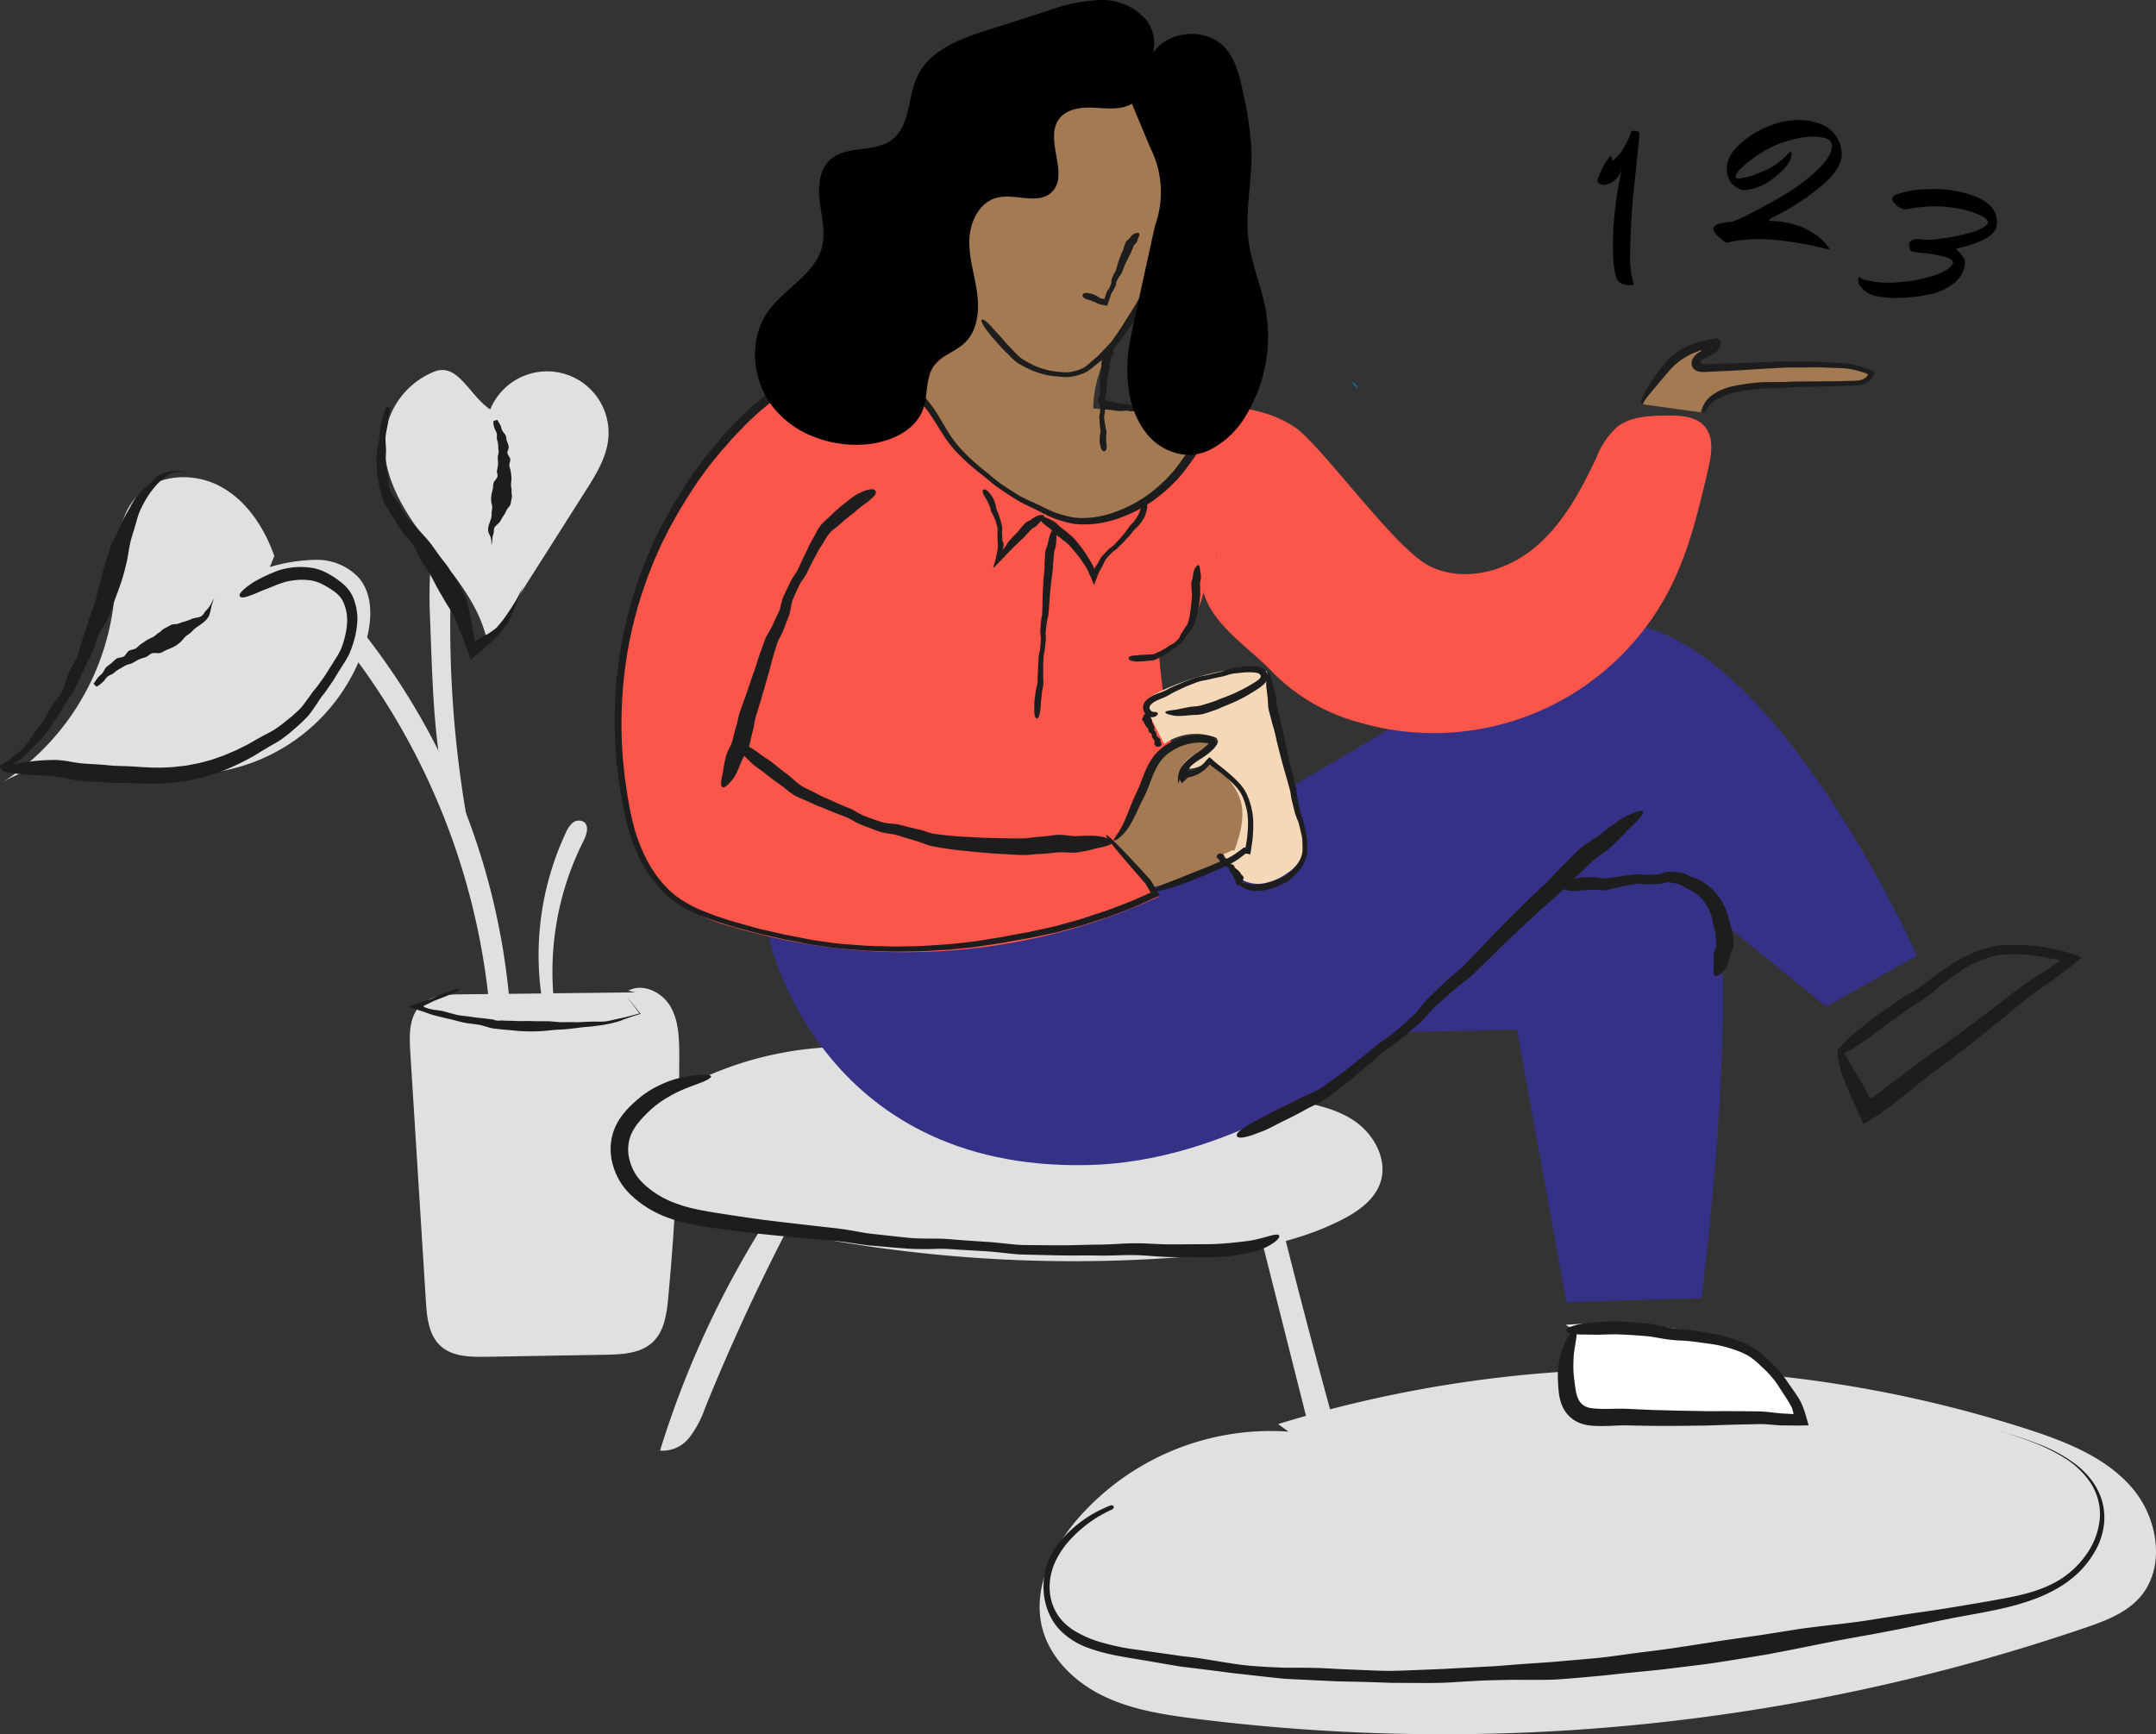 <?xml version="1.0" encoding="UTF-8"?>
<svg xmlns="http://www.w3.org/2000/svg" width="317.232" height="255.223" viewBox="0 0 317.232 255.223">
  <rect x="0" y="0" width="317.232" height="255.223" fill="#333333" stroke="none"/>
  <g id="Group_518" data-name="Group 518" transform="translate(-1.855)">
    <g id="Group_423" data-name="Group 423" transform="translate(243.613 50.216)">
      <path id="Path_104" data-name="Path 104" d="M5361.091,611.84a17.214,17.214,0,0,1,2.889-4.7,9.8,9.8,0,0,1,8.022-4.59c.2.722-.5,1.374-1.183,1.69s-1.489.569-1.817,1.244a.678.678,0,0,0-.078.4c.068.431.641.524,1.078.512l12.855-.363c3.936-.111,8.011-.2,11.642,1.325-.382,1-1.676,1.217-2.743,1.249-5.8.177-11.7-.553-17.363.726a9,9,0,0,0-3,1.138,3.984,3.984,0,0,0-1.818,2.55" transform="translate(-5361.091 -602.554)" fill="#a37a52"></path>
    </g>
    <g id="Group_424" data-name="Group 424" transform="translate(129.294 14.264)">
      <path id="Path_105" data-name="Path 105" d="M4922.055,460.1c.543,6.445-3.244,12.38-6.995,17.648s-7.794,10.918-7.874,17.385a41.853,41.853,0,0,0,17.944-2.034,20.448,20.448,0,0,1-15.83,24.993c-6.854,1.372-13.894-.83-20.376-3.447a26.47,26.47,0,0,1-8.21-4.631,20.85,20.85,0,0,1-5.487-9.641,37.173,37.173,0,0,1,3.413-28.68c3.138-5.446,7.608-9.982,12.027-14.452,2.582-2.612,5.258-5.289,8.646-6.706,4.852-2.03,10.375-1.178,15.54-.177a10.741,10.741,0,0,1,5.209,2.025c2.42,2.133,2.46,5.826,2.313,9.048" transform="translate(-4873.771 -449.299)" fill="#a37a52"></path>
    </g>
    <g id="Group_425" data-name="Group 425" transform="translate(154.823 201.473)">
      <path id="Path_106" data-name="Path 106" d="M5012.009,1256.546a37.654,37.654,0,0,0-31.259,13.109c-3.646,4.346-6.349,10.093-5.023,15.61,1.093,4.546,4.786,8.123,8.99,10.167s8.912,2.769,13.549,3.358a292.365,292.365,0,0,0,130.956-13.378c2.9-.992,5.908-2.112,7.962-4.385,3.966-4.389,2.8-11.714-1.053-16.2s-9.639-6.764-15.265-8.6a183.629,183.629,0,0,0-110.39-.793" transform="translate(-4975.384 -1247.335)" fill="#e0e0e0"></path>
    </g>
    <g id="Group_426" data-name="Group 426" transform="translate(232.218 194.762)">
      <path id="Path_107" data-name="Path 107" d="M5313.414,1219.455a27.826,27.826,0,0,0-.9,6.082c0,2.1.518,4.336,1.65,5.523a4.519,4.519,0,0,0,3.477,1.145l29.573.717a16.482,16.482,0,0,0-6.114-9.461,20.8,20.8,0,0,0-8.521-3.295,73.582,73.582,0,0,0-20.043-1.227" transform="translate(-5312.516 -1218.728)" fill="#fff"></path>
    </g>
    <g id="Group_427" data-name="Group 427" transform="translate(62.15 145.361)">
      <path id="Path_108" data-name="Path 108" d="M4613.55,1008.819l-25.681.29c-2.1.024-4.431.135-5.939,1.6-1.708,1.662-1.678,4.368-1.529,6.748l2.306,36.857c.146,2.326.4,4.889,2.1,6.485,1.738,1.634,4.386,1.689,6.771,1.648l17.58-.3c2.452-.042,5.15-.18,6.933-1.864,1.712-1.618,2.055-4.174,2.275-6.519q1.675-17.826,1.623-35.759c-.007-2.446-.073-5.02-1.312-7.128s-4.075-3.487-6.213-2.3" transform="translate(-4580.336 -1008.139)" fill="#e0e0e0"></path>
    </g>
    <g id="Group_428" data-name="Group 428" transform="translate(94.627 154.051)">
      <path id="Path_109" data-name="Path 109" d="M4754.712,1045.361a50.888,50.888,0,0,0-28.123,5.8,17.9,17.9,0,0,0-5.966,4.616,7.908,7.908,0,0,0-1.519,7.141c1.226,3.611,5.366,5.19,9.04,6.212a208.556,208.556,0,0,0,71.395,7.022c8.173-.616,16.492-1.77,23.808-5.468,2.44-1.233,4.9-2.935,5.767-5.528,1.117-3.341-.909-7.086-3.823-9.066s-6.517-2.6-10-3.136q-32.891-5.117-66.168-7.11" transform="translate(-4718.779 -1045.183)" fill="#e0e0e0"></path>
    </g>
    <g id="Group_429" data-name="Group 429" transform="translate(108.738 47.789)">
      <path id="Path_110" data-name="Path 110" d="M4868.835,689.577l-38.484-6.833s0,0,0,0l-.629-.11-43.576-7.736,2.475-13.948,1.116-6.28,2.524-14.219a0,0,0,0,1,0,0l5.715-32.191,1.819-10.238.045-.266v0l.984-5.541,6.83,1.4.365.076s0,0,0,0l3.272.671,6.529,1.341,1.761.362c-.348.207-.7.408-1.038.617a6.144,6.144,0,0,0-1.849,1.58c-1.006,1.4-.965,3.217-1.251,4.936a28.263,28.263,0,0,1,3.042,4.391c2.555,5.054,10.043,9.944,15.169,12.351a11.752,11.752,0,0,0,1.721.647c.358.1.719.188,1.084.255,4.884.922,10.261-1.171,14.031-4.594a27.065,27.065,0,0,0,3.685-4.155,38.624,38.624,0,0,0,2.135-3.276c-.222-.185-.435-.38-.639-.582a13.372,13.372,0,0,1-3.147-5.407l6.289,1.292,2.853.587,3.818.784s-.45.747-1.134,2.064c-.437.843-.972,1.922-1.539,3.188a57.018,57.018,0,0,0-4.6,15.387c-.226,1.687-8.391,12.712-8.376,14.436.033,4.108,3.232,24.282,5.315,28.039C4863.831,684.245,4868.835,689.577,4868.835,689.577Z" transform="translate(-4786.144 -592.208)" fill="#fc5549"></path>
    </g>
    <g id="Group_430" data-name="Group 430" transform="translate(114.93 91.614)">
      <path id="Path_111" data-name="Path 111" d="M4851.644,821.5c31.987-10.741,71.711-42.185,84.7-42.474,23.218-.515,45.188,49.024,45.188,49.024l-13.356,7.5-32.138-26.114s-36.626,48.546-76.512,49.431-46.989-33.684-46.989-33.684S4826.462,829.96,4851.644,821.5Z" transform="translate(-4812.54 -779.027)" fill="#353187"></path>
    </g>
    <g id="Group_431" data-name="Group 431" transform="translate(165.891 108.604)">
      <path id="Path_112" data-name="Path 112" d="M5029.777,866.7c2.29-2.031,3.9-8.719,5.439-11.37a7.231,7.231,0,0,1,1.283-1.619,8.1,8.1,0,0,1,7.5-2.025l.313.526a10.544,10.544,0,0,1-3.05,2.4,3.632,3.632,0,0,0-1.871,3.052c0,.047.012.1.02.145l.039-.064.533-.859a4.712,4.712,0,0,0,3.5-1.885l.207-.195c3.211,3.411,7.273,4.154,5.39,12.9l-.264-.057q-.623.44-1.265.847a55.308,55.308,0,0,1-11.99,4.882" transform="translate(-5029.777 -851.449)" fill="#a37a52"></path>
    </g>
    <g id="Group_435" data-name="Group 435" transform="translate(170.246 98.196)">
      <g id="Group_432" data-name="Group 432">
        <path id="Path_113" data-name="Path 113" d="M5051.458,813.769a29.7,29.7,0,0,0,13.648-4.448c.423-.265.883-.615.909-1.113a1.09,1.09,0,0,0-.75-1,3.03,3.03,0,0,0-1.318-.1A37.428,37.428,0,0,0,5050,810.963c-.708.356-1.482.829-1.638,1.607a1.36,1.36,0,0,0,2.2,1.314Z" transform="translate(-5048.338 -807.083)" fill="#f4d8b8"></path>
      </g>
      <g id="Group_433" data-name="Group 433" transform="translate(0.661 0.58)">
        <path id="Path_114" data-name="Path 114" d="M5073.869,836.371a5.675,5.675,0,0,1-2.419,2.933,8.478,8.478,0,0,1-3.244,1.441,4.872,4.872,0,0,1-3.448-.571l-.1.555a13.921,13.921,0,0,0-2.58-4.2c.465-.2.923-.418,1.379-.645l.252.1c3.191-8.361-.711-9.713-3.364-13.573l-.234.161a4.712,4.712,0,0,1-3.745,1.33l-.657.768-.046-.089a3.634,3.634,0,0,1,2.313-2.732,10.521,10.521,0,0,0,3.378-1.9l-.229-.567a8.1,8.1,0,0,0-7.717.861l-2.255-4.342,16.933-6.2h0l.4-.146q1.59,7.161,3.181,14.32,1,4.518,2.008,9.034A7.156,7.156,0,0,1,5073.869,836.371Z" transform="translate(-5051.157 -809.554)" fill="#f4d8b8"></path>
      </g>
      <g id="Group_434" data-name="Group 434" transform="translate(0.273 6.478)">
        <path id="Path_115" data-name="Path 115" d="M5049.5,834.7l1.559,5.072" transform="translate(-5049.502 -834.699)" fill="#f4d8b8"></path>
      </g>
    </g>
    <g id="Group_436" data-name="Group 436" transform="translate(193.153 121.451)">
      <path id="Path_116" data-name="Path 116" d="M5145.99,936.995l31.9-.708,7.283,40.1,19.875-.578s8.012-61.889-1.494-67.31-23.218.515-23.218.515" transform="translate(-5145.99 -906.216)" fill="#353187"></path>
    </g>
    <g id="Group_438" data-name="Group 438" transform="translate(183.825 119.322)">
      <g id="Group_437" data-name="Group 437">
        <path id="Path_117" data-name="Path 117" d="M5106.241,944.975c-.072-.221.1-.472.479-.777a12.722,12.722,0,0,1,1.722-1.112c.774-.391,1.705-.879,2.757-1.47.27-.146.551-.3.85-.448s.593-.28.9-.432c.614-.29,1.257-.6,1.922-.945.328-.159.684-.357,1.053-.53s.737-.336,1.107-.5a11.273,11.273,0,0,0,2.128-1.175c.69-.486,1.4-1.057,2.174-1.587.733-.491,1.439-1.1,2.2-1.692s1.509-1.192,2.27-1.818c.381-.316.734-.634,1.146-.957s.834-.6,1.25-.885.818-.57,1.189-.881l1.149-1,1.149-1.027a9.691,9.691,0,0,0,1.059-1.071,22.365,22.365,0,0,1,1.87-2.161l2.021-1.931c.325-.311.691-.68,1.053-.977l1.069-.881a10.766,10.766,0,0,0,.963-.893l.943-.974c1.258-1.285,2.458-2.565,3.619-3.788,1.185-1.2,2.315-2.355,3.4-3.419l1.577-1.552,1.493-1.41c.469-.446.952-.888,1.349-1.278s.768-.81,1.13-1.2.718-.76,1.07-1.089c.314-.294.6-.577.853-.839.511-.524.926-.949,1.219-1.222.154-.146.308-.286.47-.426s.338-.279.507-.4c.338-.25.67-.468.986-.671s.614-.391.888-.579.512-.37.786-.59c.527-.417,1.029-.8,1.5-1.15s.893-.664,1.348-.933a12.3,12.3,0,0,1,2.138-1c.524-.179.854-.228.972-.092s0,.446-.346.876a20.029,20.029,0,0,1-1.6,1.615c-.323.312-.7.734-1.1,1.142s-.855.858-1.336,1.322a9.752,9.752,0,0,1-.813.724c-.3.236-.6.456-.909.672s-.605.429-.891.65c-.142.111-.28.223-.412.34l-.42.386c-.271.253-.665.645-1.2,1.17-.267.262-.569.555-.92.868-.313.277-.643.6-1,.969s-.747.777-1.194,1.2-.908.812-1.4,1.252l-1.518,1.346-1.6,1.484c-1.113,1.016-2.267,2.124-3.483,3.265-1.191,1.17-2.422,2.4-3.717,3.628l-.972.933a12.347,12.347,0,0,1-1.062.939c-.752.589-1.476,1.085-2.118,1.7l-2.1,1.858a9.065,9.065,0,0,0-.974.943l-.933,1.058q-.265.3-.559.59l-.3.284-.3.255-1.183,1.013-1.181,1a14.714,14.714,0,0,1-1.266.964c-.423.294-.84.57-1.22.865s-.753.639-1.128.962c-.75.653-1.5,1.29-2.25,1.9l-1.09.927c-.364.313-.734.622-1.124.909-.747.537-1.4,1.124-2.136,1.686a12.242,12.242,0,0,1-2.3,1.416l-1.091.538c-.349.173-.651.359-1.006.545q-1.026.552-1.975,1.024-.471.235-.922.447c-.285.141-.561.288-.835.429-.544.287-1.072.559-1.582.788-.253.112-.514.215-.747.3l-.643.238a9.183,9.183,0,0,1-2.005.581C5106.614,945.279,5106.313,945.193,5106.241,944.975Z" transform="translate(-5106.225 -897.138)" fill="#1d1d1d"></path>
      </g>
    </g>
    <g id="Group_440" data-name="Group 440" transform="translate(231.795 128.269)">
      <g id="Group_439" data-name="Group 439" transform="translate(0)">
        <path id="Path_118" data-name="Path 118" d="M5310.711,937.415a.672.672,0,0,1,.3-.565,2.66,2.66,0,0,1,.889-.419l1.4-.277a3.936,3.936,0,0,1,.432-.055l.451-.007.97.01c.165.006.349,0,.534.02s.367.057.55.092a2.731,2.731,0,0,0,1.1.045,9.763,9.763,0,0,1,1.206-.2c.4-.018.812-.121,1.247-.179l1.309-.151c.224-.023.437-.067.672-.075a4.368,4.368,0,0,1,.7.066,3.38,3.38,0,0,0,.67.05l.688-.046.7-.043a2.307,2.307,0,0,0,.688-.107,3.8,3.8,0,0,1,1.343-.3,11.677,11.677,0,0,1,1.348.131,3.049,3.049,0,0,1,.692.161c.214.091.425.182.63.29a3.953,3.953,0,0,0,.606.25c.213.083.433.154.639.257a8.583,8.583,0,0,1,2.244,1.5,8.963,8.963,0,0,1,1.5,1.979l.269.51.233.5.183.5.154.488c.091.316.164.641.232.915s.168.538.243.8a3.843,3.843,0,0,1,.155.749c.023.214.047.408.079.589a7.061,7.061,0,0,1,.094.846,2.746,2.746,0,0,1,0,.31,2.315,2.315,0,0,1-.051.314,4.148,4.148,0,0,1-.194.562c-.073.173-.147.334-.2.486a2.774,2.774,0,0,0-.13.451c-.075.308-.157.594-.248.855a3.871,3.871,0,0,1-.3.717,3.913,3.913,0,0,1-.829.933.909.909,0,0,1-.629.281c-.175-.023-.309-.172-.361-.425a4.248,4.248,0,0,1,.011-1.017c.011-.2-.017-.452-.017-.706s0-.533.006-.823a2,2,0,0,1,.051-.47c.036-.162.094-.322.146-.48a4.112,4.112,0,0,0,.141-.47,1.646,1.646,0,0,0,.033-.23v-.246c0-.16-.029-.4-.065-.715-.023-.158-.039-.337-.049-.536a2.723,2.723,0,0,0-.094-.581c-.05-.211-.126-.437-.181-.686s-.083-.493-.139-.758-.125-.531-.209-.808q-.148-.408-.341-.827a6.908,6.908,0,0,0-1.047-1.605,6.562,6.562,0,0,0-1.583-1.211,4.91,4.91,0,0,0-.455-.224,2.6,2.6,0,0,1-.484-.244,2.728,2.728,0,0,0-.979-.484,10.942,10.942,0,0,0-1.142-.222,1.506,1.506,0,0,0-.576,0c-.2.044-.4.1-.6.147a3.316,3.316,0,0,1-.347.069l-.177.014h-.168l-.675.006-.682.027a3.213,3.213,0,0,1-.711-.036,5.13,5.13,0,0,0-.671-.065,4.579,4.579,0,0,0-.658.087l-1.3.223c-.418.077-.835.218-1.262.282a7.89,7.89,0,0,0-1.186.293,2.859,2.859,0,0,1-1.189.073c-.187-.02-.366-.042-.538-.05s-.329.009-.505.014l-.981.035-.452.011c-.14.007-.278.024-.413.042-.271.037-.531.078-.776.088a2.768,2.768,0,0,1-.356-.008l-.3-.021a2.238,2.238,0,0,1-.927-.179A.6.6,0,0,1,5310.711,937.415Z" transform="translate(-5310.711 -935.277)" fill="#1d1d1d"></path>
      </g>
    </g>
    <g id="Group_441" data-name="Group 441" transform="translate(173.507 56.589)">
      <path id="Path_119" data-name="Path 119" d="M5141.927,642.173c-1.363,5.849-2.748,11.758-5.411,17.139a39.019,39.019,0,0,1-46.206,20.051,27.965,27.965,0,0,1-12.441-7.277c-3.4-3.616-8.5-6.658-10.087-11.408a5.564,5.564,0,0,1,1.761-5.842c.191-.149-.14-.464-.208-.7l-3.83-13.339a38.731,38.731,0,0,0,2.135-3.276c-.222-.185-.435-.38-.639-.582a13.39,13.39,0,0,1-3.147-5.407c-.128-.391-.243-.788-.345-1.184-.044-.175-.087-.352-.127-.53-.2-.868-1.047,4.176-1.14,3.292,6.513-.422,13.391-.736,18.835,2.867,3.755,2.484,14.343,17.3,19.41,20.206,4.811,2.756,11.168,1.3,15.515-2.135s7.079-8.489,9.449-13.5a12.072,12.072,0,0,1,3.067-4.573c1.994-1.565,4.733-1.661,7.269-1.689,2.011-.021,4.3.071,5.615,1.593C5142.837,637.537,5142.424,640.041,5141.927,642.173Z" transform="translate(-5062.242 -629.721)" fill="#fc5549"></path>
    </g>
    <g id="Group_442" data-name="Group 442" transform="translate(92.773 47.86)">
      <path id="Path_120" data-name="Path 120" d="M4790.257,667.505l6.166,6.974,1.231,2.143a89.044,89.044,0,0,1-62.7,4.431,25.007,25.007,0,0,1-8.86-4.224c-4.311-3.562-6.2-9.271-7.134-14.784a62.763,62.763,0,0,1,40.5-69.532l-3.135,25.455c-6.193,2.4-9.881,8.692-12.663,14.724-4.162,9.027-6.458,37.607-9.6,28.177-.545-1.638,2.624-6.87,2.624-6.87,13.792,13.32,35.45,18.605,54.114,14.211Z" transform="translate(-4718.088 -592.512)" fill="#fc5549"></path>
    </g>
    <g id="Group_444" data-name="Group 444" transform="translate(231.074 194.434)">
      <g id="Group_443" data-name="Group 443">
        <path id="Path_121" data-name="Path 121" d="M5308.867,1218.7c-.006-.232.26-.421.763-.6a7.5,7.5,0,0,1,.936-.265,13.035,13.035,0,0,1,1.3-.228c.973-.1,2.157-.185,3.523-.254.347-.011.71-.023,1.09-.014l1.131.053,1.183.087,1.238.112c.411.047.87.088,1.326.157s.9.165,1.347.258a21.279,21.279,0,0,0,2.7.453c.944.1,1.969.164,3.013.373.979.184,2.022.316,3.1.564a21.2,21.2,0,0,1,3.181,1.007,12.506,12.506,0,0,1,1.563.741,9.786,9.786,0,0,1,1.431,1.05c.442.379.846.778,1.255,1.155a15.517,15.517,0,0,1,1.214,1.255,16.593,16.593,0,0,1,1.092,1.393c.171.25.329.492.494.725s.324.465.493.7c.3.424.619.873.9,1.356l.208.368a5.355,5.355,0,0,1,.236.517,9.038,9.038,0,0,1,.408,1.113c.108.361.22.719.321,1.092l.157.556.04.139c.01.044.048.11-.024.091l-.274.005-1.107.021c-.365.012-.767,0-1.152-.005l-1.1-.011c-.275,0-.553-.011-.815-.032l-1.555-.12a13.7,13.7,0,0,0-1.477-.036l-1.525.034c-2.021.037-3.993.109-5.888.169-1.9.024-3.712.059-5.426.054l-2.489,0-2.309-.04c-.728-.01-1.464-.034-2.09-.033s-1.254.04-1.852.065-1.167.041-1.724.027a12.632,12.632,0,0,1-1.59-.11,5.37,5.37,0,0,1-1.508-.442,4.519,4.519,0,0,1-1.06-.681,4.686,4.686,0,0,1-.716-.769,4.743,4.743,0,0,1-.5-.854,6.505,6.505,0,0,1-.473-1.573,12.774,12.774,0,0,1-.152-1.348c-.027-.413-.047-.786-.067-1.219a12.357,12.357,0,0,1,.155-2.287,11.2,11.2,0,0,1,.44-1.87,10.9,10.9,0,0,1,1.195-2.374c.343-.507.6-.766.769-.72s.242.406.19,1.017-.238,1.46-.368,2.457c-.063.48-.08,1.082-.094,1.686a14.907,14.907,0,0,0,.088,1.932l.141,1.09c.046.377.1.748.176,1.1a4.588,4.588,0,0,0,.318,1l.115.218.131.2.159.186c.058.055.113.116.174.168a2.506,2.506,0,0,0,1.288.554,10.91,10.91,0,0,0,1.266.105c.462.022.986.021,1.563.01s1.212-.031,1.906-.021,1.369.056,2.108.085l2.279.1,2.458.066c1.693.054,3.492.071,5.369.109,1.877,0,3.833-.015,5.841.015l1.516.016a15.7,15.7,0,0,1,1.593.075l1.544.17c.251.026.5.049.747.067l.372.021c.073,0,.127.005.191.005l.807.044.209.011c.014,0,.042.008.046,0l-.011-.048-.022-.1c-.03-.128-.058-.258-.1-.388a2.214,2.214,0,0,0-.125-.385c-.026-.062-.054-.121-.084-.18s-.054-.1-.113-.2c-.238-.44-.494-.867-.77-1.278-.154-.235-.309-.473-.471-.711-.078-.122-.149-.247-.233-.364l-.216-.344c-.145-.23-.306-.447-.458-.671s-.321-.434-.5-.639a14.349,14.349,0,0,0-1.086-1.182c-.416-.381-.8-.772-1.2-1.119a8.805,8.805,0,0,0-1.237-.942,9.418,9.418,0,0,0-1.4-.667,19.633,19.633,0,0,0-2.969-.889c-.985-.21-2.009-.31-3.05-.463a27.234,27.234,0,0,0-2.926-.265,21.837,21.837,0,0,1-2.883-.366c-.448-.077-.879-.15-1.292-.209s-.8-.074-1.229-.114l-1.225-.089-1.168-.065-1.1-.049c-.343-.011-.681,0-1.012,0-.663.013-1.3.046-1.9.051-.3.005-.6,0-.867-.009l-.738-.01c-.473-.005-.9,0-1.281-.019a8.19,8.19,0,0,1-.972-.088C5309.161,1219.1,5308.873,1218.927,5308.867,1218.7Z" transform="translate(-5307.638 -1217.329)" fill="#1d1d1d"></path>
      </g>
    </g>
    <g id="Group_446" data-name="Group 446" transform="translate(272.244 139.047)">
      <g id="Group_445" data-name="Group 445" transform="translate(0)">
        <path id="Path_122" data-name="Path 122" d="M5483.292,997.1c-.125-.2.006-.5.339-.923a13.342,13.342,0,0,1,1.622-1.635l2.738-2.237c.272-.218.558-.441.864-.665l.925-.65,2-1.376c.343-.23.717-.5,1.108-.744s.784-.474,1.178-.7a17.58,17.58,0,0,0,2.287-1.525,30.032,30.032,0,0,1,2.442-1.824c.847-.539,1.714-1.144,2.691-1.671a20.015,20.015,0,0,1,3.09-1.3c.275-.08.541-.176.817-.25s.557-.143.855-.206c.3-.047.595-.083.888-.113s.589-.027.879-.04c.58-.005,1.146,0,1.7,0l.436-.005.437.016c.292.009.583.02.875.052.587.041,1.174.124,1.758.223.3.062.583.108.863.161q.209.043.421.078l.51.088a21.553,21.553,0,0,1,2.091.522l.567.179.58.208.576.222.14.057.07.029c.023.01.058.018.024.034l-.215.174-.827.673-.415.339-.21.17-.23.174-1.8,1.352c-.405.308-.865.673-1.308.962l-1.309.858a13.706,13.706,0,0,0-1.2.876l-1.192.961c-1.585,1.266-3.109,2.532-4.579,3.74-1.492,1.18-2.916,2.321-4.282,3.367l-1.976,1.527-1.861,1.383c-.585.438-1.185.87-1.682,1.254s-.973.8-1.433,1.185-.909.751-1.348,1.073c-.392.288-.745.566-1.069.825-.645.517-1.168.935-1.533,1.2l-.288.211-.332.234c-.409.29-.806.559-1.187.809-.682.448-1.3.829-1.843,1.152l-.113-.252-.916-2.079c-.135-.305-.266-.588-.4-.87l-.094-.2-.057-.127-.119-.262c-.312-.691-.6-1.345-.85-1.956s-.485-1.157-.662-1.724a15.158,15.158,0,0,1-.565-2.576c-.073-.609-.053-.973.108-1.051s.45.146.813.651a25.485,25.485,0,0,1,1.3,2.209c.249.442.6.974.923,1.537s.689,1.181,1.058,1.839a2.445,2.445,0,0,1,.292.589c.041.132.083.294.137.486l.042-.01a2.074,2.074,0,0,0,.44-.161,2.278,2.278,0,0,0,.253-.147l.522-.378c.336-.248.831-.634,1.5-1.15.334-.257.713-.546,1.148-.852.386-.271.8-.589,1.252-.953s.944-.767,1.5-1.184,1.123-.794,1.729-1.224l1.875-1.315,2-1.454c1.379-.994,2.821-2.083,4.336-3.2,1.493-1.15,3.04-2.359,4.654-3.566l1.215-.916a15.682,15.682,0,0,1,1.312-.916c.914-.57,1.779-1.045,2.577-1.648l.5-.35.335-.23.7-.481c.066-.043.126-.085.183-.125.007-.009.041-.022.026-.029l-.047-.02-.1-.039a3.506,3.506,0,0,0-.437-.132,6.373,6.373,0,0,0-.854-.12c-.067-.005-.13-.013-.19-.015a1.229,1.229,0,0,1-.266-.038c-.143-.03-.283-.069-.427-.093l-.4-.087-.4-.086-.405-.064c-.27-.044-.539-.09-.812-.112-.541-.063-1.084-.088-1.625-.1-.288.01-.57,0-.849,0s-.554,0-.827,0l-.8.031c-.263.019-.521.054-.774.09a5.729,5.729,0,0,0-.753.174c-.258.065-.512.155-.76.236a17.462,17.462,0,0,0-2.833,1.242c-.876.482-1.694,1.093-2.545,1.679a24.888,24.888,0,0,0-2.29,1.828,18.564,18.564,0,0,1-2.4,1.746c-.4.249-.776.486-1.131.724s-.672.476-1.032.732l-2,1.43-.925.654c-.285.207-.561.417-.829.626-.538.417-1.052.824-1.554,1.184-.249.179-.5.352-.736.5l-.634.414a12.94,12.94,0,0,1-2,1.165C5483.753,997.281,5483.416,997.291,5483.292,997.1Z" transform="translate(-5483.14 -981.224)" fill="#1d1d1d"></path>
      </g>
    </g>
    <g id="Group_447" data-name="Group 447" transform="translate(148.491 71.281)">
      <path id="Path_123" data-name="Path 123" d="M4975.132,696.21c.1.094.213.188.323.279a38.774,38.774,0,0,1-2.135,3.276,28.707,28.707,0,0,1-2.007,2.473q-.794.877-1.678,1.682a19.464,19.464,0,0,1-2.765,2.089,16.09,16.09,0,0,1-11.266,2.505c.09.347.194.688.307,1.023v0a15.727,15.727,0,0,0,21.112,9.393,15.374,15.374,0,0,0,1.675-.844c.292-.171.58-.348.856-.535a15.877,15.877,0,0,0,4.586-4.741v0a15.668,15.668,0,0,0,2.345-7.265c.022-.346.034-.693.033-1.043,0-.117,0-.235,0-.354a15.671,15.671,0,0,0-1.756-6.883,15.5,15.5,0,0,0-1.266-2.039,15.817,15.817,0,0,0-2.684-2.848l-.036-.03Z" transform="translate(-4955.604 -692.349)" fill="#fc5549"></path>
    </g>
    <g id="Group_449" data-name="Group 449" transform="translate(243.317 49.76)">
      <g id="Group_448" data-name="Group 448">
        <path id="Path_124" data-name="Path 124" d="M5369.024,611.607c-.105-.025-.179-.258-.088-.675a3.262,3.262,0,0,1,.972-1.614,6.944,6.944,0,0,1,2.643-1.414c.283-.089.582-.172.9-.241l.943-.186c.322-.054.654-.1.994-.152s.69-.082,1.046-.125.737-.066,1.126-.091.773-.017,1.157-.023.768.008,1.15,0,.767-.009,1.169-.03c.8-.029,1.666-.081,2.564-.067.845.009,1.729-.015,2.65-.02s1.836,0,2.775-.026l1.422-.043a9.247,9.247,0,0,0,1.422-.076,1.937,1.937,0,0,0,1.068-.451,1.272,1.272,0,0,0,.236-.312l.04-.089.02-.045c0-.014-.025-.014-.037-.022l-.187-.071c-.131-.049-.26-.1-.391-.146l-.578-.183-.333-.091c-.117-.031-.234-.066-.352-.093-.244-.055-.475-.11-.7-.151s-.46-.069-.695-.093c-.844-.081-1.764-.066-2.676-.119-.88-.043-1.762-.05-2.641-.037-.427.005-.919.025-1.363.019l-1.316-.008c-.434,0-.82.008-1.251.035l-1.289.072c-1.708.091-3.375.2-4.974.3-1.6.08-3.138.163-4.589.223l-.538.023-.14.006c-.079,0-.159.006-.238.006a2.9,2.9,0,0,1-.462-.038,1.715,1.715,0,0,1-.771-.317,1.154,1.154,0,0,1-.424-.651l-.019-.09a1.711,1.711,0,0,1,.557-1.381,2.545,2.545,0,0,1,.321-.277l.173-.12.067-.041a.658.658,0,0,1,.072-.039c.091-.042.2-.087.233-.152a.063.063,0,0,0-.021-.082.094.094,0,0,0-.054-.022l-.085.033-.1.04a.731.731,0,0,1-.083.034.125.125,0,0,0-.061.033l-.364.134c-.137.05-.26.105-.377.151-.23.1-.42.193-.574.268s-.314.165-.469.256-.313.184-.462.28a9.06,9.06,0,0,0-.824.592,9.267,9.267,0,0,0-.7.625c-.214.209-.4.417-.612.667q-.62.723-1.159,1.354c-.363.421-.664.8-.976,1.169-.608.716-1.045,1.262-1.342,1.661s-.465.622-.552.585-.061-.341.125-.856a9.924,9.924,0,0,1,1.062-1.973c.24-.368.536-.828.863-1.278s.685-.932,1.08-1.445a9.8,9.8,0,0,1,.69-.813,9.182,9.182,0,0,1,1.723-1.417c.156-.094.307-.194.462-.279.163-.1.333-.186.5-.277a10.636,10.636,0,0,1,1.548-.634,15.357,15.357,0,0,1,1.75-.434l1.29-.248a1.894,1.894,0,0,0,.238.114,1.439,1.439,0,0,0,.2.074l.049.017.025.009c0,.014.008.035.013.053.018.074.033.148.044.222a1.42,1.42,0,0,1-.137.854,2.312,2.312,0,0,1-.57.715,4.434,4.434,0,0,1-.984.623c-.217.1-.461.2-.681.314-.056.026-.113.058-.162.087l-.077.045a.922.922,0,0,0-.089.062.587.587,0,0,0-.24.368v.011a.229.229,0,0,0,.117.192.591.591,0,0,0,.226.068,1.085,1.085,0,0,0,.117.007l.143,0,.514-.014,4.546-.139c1.587-.068,3.241-.145,4.941-.2l1.281-.047c.415-.018.911-.028,1.352-.02.907.015,1.738.057,2.586.044.889,0,1.787.022,2.687.077.465.037.861.058,1.3.078s.9.042,1.354.089c.257.021.519.057.782.1.133.025.266.043.4.073l.371.089c.248.054.49.128.736.2l.23.065c.1.029.189.063.281.1l.554.2c.357.123.712.264,1.065.4l0,.155v.077c-.013.035-.035.077-.051.116-.073.159-.145.3-.223.443a2.014,2.014,0,0,1-.7.734,3.274,3.274,0,0,1-1.063.422l-.132.025-.1.017-.2.025c-.13.014-.257.026-.383.032-.25.015-.5.019-.725.02-.444,0-.939.041-1.409.052-.944.037-1.871.051-2.782.066-.89.015-1.787.058-2.689.07-.859,0-1.666.061-2.512.113-.419.027-.847.053-1.267.061s-.83.023-1.212.027-.757.017-1.109.041-.677.057-1.039.1-.7.083-1.029.132l-.972.158-.909.181c-.281.06-.551.133-.81.21a9.387,9.387,0,0,0-1.4.536c-.2.1-.4.2-.571.307a4.487,4.487,0,0,0-.44.3,4.606,4.606,0,0,0-1.027,1.192C5369.247,611.452,5369.143,611.635,5369.024,611.607Z" transform="translate(-5359.831 -600.611)" fill="#1d1d1d"></path>
      </g>
    </g>
    <g id="Group_451" data-name="Group 451" transform="translate(92.283 47.852)">
      <g id="Group_450" data-name="Group 450" transform="translate(0 0)">
        <path id="Path_125" data-name="Path 125" d="M4788.341,667.519c.1-.057.581.353,1.389,1.155s1.958,2,3.444,3.608l1.714,1.884.669,1.127.362.61.189.321.1.162.013.02.006.01-.01,0-.042.019-.083.038L4793.6,677.6l-1.069.48c-.367.155-.75.3-1.137.447l-2.326.881c-.393.157-.805.28-1.217.416l-1.255.407c-.847.269-1.707.576-2.609.8l-2.83.769c-.977.23-1.964.422-2.939.63-.494.1-.978.217-1.468.3l-1.465.249-1.478.266-.751.141-.77.115-3.206.488c-1.109.119-2.249.238-3.414.345-.545.062-1.1.079-1.662.113l-1.7.1c-1.147.091-2.323.088-3.525.106l-1.787.015-1.8-.062-1.818-.063c-.3,0-.608-.034-.913-.058l-.916-.073c-1.23-.109-2.412-.154-3.7-.352l-1.9-.269-.937-.141-.923-.182-1.821-.355c-.6-.117-1.2-.217-1.786-.362l-1.842-.414-.923-.208c-.309-.067-.617-.137-.921-.226-1.227-.339-2.462-.667-3.694-1.017-1.256-.383-2.383-.75-3.555-1.181a23.416,23.416,0,0,1-3.184-1.429,16.3,16.3,0,0,1-1.543-.976,15.418,15.418,0,0,1-1.422-1.184,18.772,18.772,0,0,1-4.012-5.8,25.87,25.87,0,0,1-1.269-3.386c-.329-1.116-.586-2.243-.81-3.37-.112-.558-.2-1.088-.3-1.616s-.165-1.058-.251-1.616c-.2-1.115-.3-2.237-.43-3.35-.073-.556-.1-1.113-.138-1.668s-.076-1.109-.113-1.66q-.021-.829-.042-1.652c-.011-.549-.038-1.1-.019-1.64.025-1.089.016-2.171.1-3.24q.049-.8.1-1.6c.046-.529.107-1.054.159-1.577a63.539,63.539,0,0,1,2.416-11.8c.285-.91.6-1.8.886-2.672.316-.867.652-1.711.97-2.544.342-.823.707-1.62,1.049-2.407.164-.4.369-.77.55-1.149l.552-1.118.271-.546.293-.532.578-1.049c.195-.342.368-.688.567-1.007l.564-.929c.707-1.223,1.484-2.364,2.21-3.481.382-.544.769-1.071,1.144-1.589.189-.258.373-.515.561-.763l.579-.717.979-1.215c.314-.388.64-.741.939-1.091l.859-.988c.27-.314.549-.586.8-.853l1.282-1.339,1.158-1.095c.412-.378.8-.756,1.208-1.086l1.177-.97.563-.46.565-.423,1.083-.8c.349-.261.688-.514,1.03-.741l2.008-1.394,2.049-1.317c.673-.4,1.332-.776,1.961-1.142l.471-.27c.156-.086.315-.165.468-.246l.907-.469c.595-.305,1.164-.607,1.761-.856l1.606-.7c.5-.213.979-.37,1.413-.533l1.2-.428c.364-.132.708-.217,1.01-.31a5.566,5.566,0,0,1,1.891-.415,6.583,6.583,0,0,1-1.878.946c-.622.247-1.359.61-2.22.987s-1.8.862-2.831,1.367l-.381.191-.393.219-.833.471c-.573.327-1.187.659-1.783,1.042s-1.246.758-1.889,1.18l-1.976,1.334c-.632.461-1.4,1.029-2.166,1.566l-2.2,1.67q-1.05.871-2.073,1.718c-.328.294-.647.594-.962.889l-1.02.965-1.186,1.232-.768.808-.85.971c-.3.346-.629.709-.965,1.1l-1.039,1.277c-.67.781-1.313,1.718-2.063,2.734-.365.514-.717,1.075-1.1,1.65-.189.29-.391.582-.584.889l-.577.951c-.4.662-.809,1.291-1.166,1.959l-.56,1c-.188.338-.387.677-.561,1.043-.354.713-.729,1.436-1.089,2.185q-.508,1.139-1.04,2.323-.475,1.208-.964,2.461-.437,1.272-.889,2.586a62.287,62.287,0,0,0-2.488,11.458,64.929,64.929,0,0,0-.227,12.736q.086.818.172,1.64l.086.824c.029.275.079.548.117.822.078.529.164,1.108.25,1.7.038.3.094.588.143.88s.1.579.152.857c.209,1.146.446,2.233.74,3.283a22.874,22.874,0,0,0,1.06,3.057,22.023,22.023,0,0,0,1.547,3.01,16.735,16.735,0,0,0,2.076,2.667,14.32,14.32,0,0,0,1.208,1.127,13.6,13.6,0,0,0,1.309.93,19.82,19.82,0,0,0,3.01,1.516c.593.246,1.207.473,1.836.692.314.114.633.219.952.324.3.1.6.2.9.3.6.2,1.217.362,1.829.532l1.831.51.914.253.923.21,1.842.418.97.22c.32.073.643.123.96.186l1.877.363c1.226.266,2.433.416,3.6.581.565.074,1.161.16,1.77.217l1.83.137,1.806.135c.6.032,1.2.039,1.8.06,1.193.03,2.376.092,3.55.051l1.726-.033c.576-.012,1.153-.019,1.731-.069l3.479-.23c1.106-.109,2.18-.229,3.251-.352.537-.051,1.067-.15,1.6-.234l1.619-.26.812-.129.41-.063.407-.079,1.629-.31,1.6-.288c.525-.088,1.029-.219,1.521-.318.99-.218,1.944-.411,2.848-.63l2.651-.738.671-.187.333-.093.326-.107,1.286-.423,1.256-.413c.411-.142.826-.256,1.22-.417l2.3-.875,1.062-.41,1.023-.453,1.8-.807c.021-.015.04-.014.023-.032l-.013-.018c-.065-.114-.131-.228-.2-.341l-.516-.9-.487-.563-1.088-1.255c-1.394-1.6-2.529-2.926-3.262-3.854S4788.237,667.575,4788.341,667.519Z" transform="translate(-4715.999 -592.476)" fill="#1d1d1d"></path>
      </g>
    </g>
    <g id="Group_453" data-name="Group 453" transform="translate(107.948 71.997)">
      <g id="Group_452" data-name="Group 452" transform="translate(0 0)">
        <path id="Path_126" data-name="Path 126" d="M4805.528,695.712c.077.219-.018.446-.237.7a8.59,8.59,0,0,1-1.019.91,15.59,15.59,0,0,0-1.588,1.23c-.145.134-.3.268-.467.4s-.345.238-.508.384l-.521.419-.271.218-.263.24c-.175.154-.361.337-.569.5s-.4.333-.611.495a4.453,4.453,0,0,0-1.086,1.139c-.161.221-.29.478-.441.727s-.311.5-.478.755c-.16.236-.306.49-.452.751s-.274.542-.424.815-.3.541-.441.82-.294.556-.431.843-.258.572-.422.867-.353.564-.54.832a5.574,5.574,0,0,0-.5.82c-.138.3-.28.592-.413.894l-.4.914a4.105,4.105,0,0,0-.307.931,9.951,9.951,0,0,1-.419,1.823q-.338.84-.657,1.683a7.73,7.73,0,0,1-.357.855q-.206.4-.412.8a4.508,4.508,0,0,0-.32.785q-.128.422-.254.839c-.348,1.108-.63,2.207-.905,3.259-.308,1.041-.576,2.047-.86,2.984l-.391,1.367c-.142.435-.271.856-.394,1.259s-.253.8-.344,1.142-.142.7-.2,1.042-.131.659-.215.957c-.076.265-.132.515-.182.746-.1.46-.177.832-.242,1.081-.035.131-.072.259-.116.39a3.8,3.8,0,0,1-.157.387c-.116.246-.25.47-.375.682s-.244.411-.345.6a4.736,4.736,0,0,0-.259.582c-.163.4-.319.781-.474,1.129a8.1,8.1,0,0,1-.48.959,6.327,6.327,0,0,1-1.04,1.245c-.294.268-.52.4-.693.356s-.273-.265-.269-.631a8.269,8.269,0,0,1,.247-1.464c.062-.287.1-.656.17-1.026s.145-.779.247-1.2a4.214,4.214,0,0,1,.2-.683c.092-.232.2-.456.311-.677s.223-.437.316-.654c.045-.109.088-.217.123-.326l.1-.358c.062-.233.145-.587.26-1.061.058-.237.126-.5.222-.8.084-.26.162-.551.235-.879s.147-.69.258-1.078.262-.751.4-1.157.291-.815.455-1.245l.458-1.351c.334-.925.651-1.92,1.021-2.945.162-.521.337-1.049.513-1.587s.365-1.082.57-1.628l.3-.827a5.23,5.23,0,0,1,.382-.845,13.345,13.345,0,0,0,.854-1.557c.25-.551.5-1.106.763-1.657a3.863,3.863,0,0,0,.313-.826c.068-.3.145-.6.219-.9.043-.17.092-.34.151-.509l.1-.251.108-.229q.219-.459.437-.917c.141-.306.289-.61.438-.912a5.839,5.839,0,0,1,.523-.9c.19-.28.378-.549.531-.825s.277-.585.415-.88.272-.593.41-.886.272-.585.423-.868.269-.57.4-.861.285-.575.447-.854c.158-.262.3-.525.445-.792s.274-.544.431-.815a5.411,5.411,0,0,1,1.163-1.412l.613-.558c.2-.174.366-.354.563-.544l.283-.275c.1-.089.2-.171.292-.255l.568-.488c.18-.161.377-.295.561-.433s.342-.273.506-.411a10.871,10.871,0,0,1,1-.727c.081-.053.165-.1.247-.151s.17-.082.25-.117l.439-.2a3.751,3.751,0,0,1,1.4-.43C4805.227,695.387,4805.452,695.495,4805.528,695.712Z" transform="translate(-4782.775 -695.403)" fill="#1d1d1d"></path>
      </g>
    </g>
    <g id="Group_455" data-name="Group 455" transform="translate(110.667 109.589)">
      <g id="Group_454" data-name="Group 454">
        <path id="Path_127" data-name="Path 127" d="M4794.481,855.768c.168-.161.427-.152.787-.022a7.3,7.3,0,0,1,1.383.754c.54.381,1.175.862,1.947,1.358.192.131.39.272.589.428s.389.309.592.469c.405.317.818.671,1.275,1,.219.169.472.345.708.546l.694.61a6.683,6.683,0,0,0,1.5,1.07c.572.29,1.2.569,1.83.911.292.163.6.312.92.46l.988.43c.65.313,1.328.6,2.014.891.342.154.684.267,1.045.428s.689.363,1.02.555a9.322,9.322,0,0,0,1.007.494c.355.139.713.279,1.079.4l1.1.381a5.064,5.064,0,0,0,1.109.27c.341.045.7.081,1.064.116a5.623,5.623,0,0,1,1.08.19c.674.2,1.361.34,2.036.51.326.086.712.144,1.046.257l.99.322a6.126,6.126,0,0,0,.964.2c.339.044.673.1,1.008.133,1.338.164,2.649.255,3.907.3,1.253.09,2.457.125,3.588.163.566.008,1.114.037,1.642.027l1.523.03c.48-.006.965,0,1.377-.014s.824-.088,1.215-.134.77-.081,1.124-.108c.318-.019.61-.052.879-.085.537-.061.971-.13,1.264-.159.155-.016.309-.027.467-.034s.323,0,.479.007c.312.019.606.045.885.08s.542.067.791.087a4.5,4.5,0,0,0,.733,0c.5-.023.973-.031,1.413-.035a10.531,10.531,0,0,1,1.234.011c.391.045.735.1,1.034.163s.557.136.769.2c.425.138.674.277.71.453s-.152.368-.548.536a9.325,9.325,0,0,1-1.7.45c-.34.072-.757.2-1.192.305s-.919.187-1.429.278a4.373,4.373,0,0,1-.839.09c-.294.006-.588-.008-.878-.022l-.853-.038c-.14,0-.277,0-.412,0l-.437.035c-.284.026-.709.089-1.282.138-.287.027-.611.054-.974.065-.322.014-.677.028-1.072.066s-.828.09-1.3.1-.939-.025-1.447-.038-1.021-.061-1.562-.093c-.542-.012-1.1-.063-1.682-.1s-1.174-.093-1.786-.142-1.238-.115-1.876-.189c-1.282-.109-2.616-.261-3.975-.495-.342-.05-.682-.117-1.024-.182a7.385,7.385,0,0,1-1.063-.261,18.39,18.39,0,0,0-1.981-.677c-.684-.208-1.375-.4-2.059-.625a5.386,5.386,0,0,0-1.008-.26c-.36-.047-.716-.109-1.074-.171-.2-.037-.408-.078-.613-.131l-.306-.088-.282-.1-1.118-.424c-.374-.135-.744-.276-1.108-.428a9.241,9.241,0,0,1-1.105-.52c-.345-.192-.674-.389-1.008-.546s-.708-.265-1.057-.414c-.708-.28-1.415-.542-2.091-.843-.335-.14-.678-.267-1.023-.4s-.681-.282-1.015-.442c-.629-.315-1.262-.551-1.91-.84a7.375,7.375,0,0,1-1.756-1.091c-.257-.2-.494-.4-.728-.581s-.465-.331-.714-.508-.479-.34-.7-.514l-.664-.5c-.211-.166-.425-.318-.618-.483s-.385-.294-.575-.433c-.381-.278-.761-.532-1.081-.819-.161-.139-.318-.286-.452-.422l-.375-.369a5.661,5.661,0,0,1-1.026-1.238C4794.325,856.194,4794.316,855.927,4794.481,855.768Z" transform="translate(-4794.364 -855.648)" fill="#1d1d1d"></path>
      </g>
    </g>
    <g id="Group_457" data-name="Group 457" transform="translate(165.701 108.147)">
      <g id="Group_456" data-name="Group 456" transform="translate(0 0)">
        <path id="Path_128" data-name="Path 128" d="M5035.043,872.29c-.021-.115.17-.256.534-.436s.9-.417,1.615-.7c.706-.261,1.555-.6,2.523-1l.776-.314.81-.312c.552-.213,1.13-.442,1.729-.7l.942-.4.974-.4a10.542,10.542,0,0,0,1.87-.977c.427-.292.858-.626,1.325-.955l.029-.021.037.007.266.051-.107.069c.023-.137.049-.281.074-.427.068-.377.133-.764.187-1.161l.1-1.223c.022-.41.013-.825.022-1.242,0-.208-.033-.415-.048-.624a6.088,6.088,0,0,0-.068-.624,8.481,8.481,0,0,0-.3-1.228,4.489,4.489,0,0,0-.2-.618c-.084-.2-.151-.4-.246-.593l-.307-.556c-.111-.178-.244-.341-.369-.506a5.647,5.647,0,0,0-.432-.486c-.075-.079-.148-.16-.224-.237l-.24-.225c-.317-.306-.662-.589-1-.879s-.673-.555-1.031-.811c-.242-.175-.489-.365-.745-.555s-.5-.412-.743-.631l.534.016-.1.109-.051.052a.265.265,0,0,0-.027.031c0,.01-.046.064-.078.107s-.067.088-.1.128a5.167,5.167,0,0,1-.974.895,5.388,5.388,0,0,1-.564.343c-.1.053-.189.1-.3.148-.137.066-.28.11-.42.162s-.279.08-.424.124c-.073.018-.144.029-.216.044l-.11.021a.255.255,0,0,0-.057.015l-.141.136-.565.545-.142.136-.035.034-.018.017s0,0,0,0l-.014-.027-.053-.11c-.034-.073-.068-.146-.1-.218l-.088-.151-.043-.073-.011-.018s0,.005,0,.007l-.007.023-.029.092-.06.187-.064.189-.032.1-.017.047-.009.022s0,.011,0,.007l0-.023a4.226,4.226,0,0,1,.01-1.264,3.37,3.37,0,0,1,.536-1.282,4.861,4.861,0,0,1,.52-.647l.152-.15.076-.075.039-.037.029-.026c.077-.068.153-.14.233-.2.322-.268.647-.491.964-.707a11.039,11.039,0,0,0,1.69-1.292c.053-.055.122-.121.158-.166.012-.015.033-.041.047-.063a.773.773,0,0,0,.043-.068l.01-.017s0-.008.006-.007l.01.021.047.085.023.043-.009-.012-.022-.031c-.016-.019-.025-.046-.056-.043l-.064-.008a2.123,2.123,0,0,0-.228-.038,7.235,7.235,0,0,0-1.862-.022,7.97,7.97,0,0,0-3.178,1.114,6.78,6.78,0,0,0-1.168.893,5.712,5.712,0,0,0-.818.991q-.169.258-.312.517l-.271.524c-.151.32-.287.617-.4.908s-.213.548-.3.782-.162.431-.223.592l-.2.509c-.072.178-.146.35-.221.516-.149.33-.3.638-.447.927l-.411.82c-.125.257-.238.5-.362.779-.246.536-.485,1.037-.731,1.492-.123.23-.238.446-.362.651s-.234.4-.375.592a6.393,6.393,0,0,1-1.383,1.469c-.383.255-.61.337-.663.269-.028-.035-.012-.11.042-.216a1.665,1.665,0,0,1,.112-.183,2.783,2.783,0,0,0,.162-.239,15.68,15.68,0,0,0,.967-1.6c.168-.341.359-.775.546-1.23.1-.228.2-.467.294-.718s.2-.506.306-.775.223-.568.354-.87.271-.594.407-.886.271-.58.4-.867q.094-.215.179-.428c.06-.153.12-.308.181-.464.116-.3.28-.759.53-1.37.121-.306.276-.65.465-1.028l.283-.531c.105-.187.223-.38.355-.579a7.069,7.069,0,0,1,1.006-1.2,8.186,8.186,0,0,1,1.382-1.037,8.447,8.447,0,0,1,1.687-.786,8.731,8.731,0,0,1,1.952-.448,8.343,8.343,0,0,1,2.138.041c.091.014.184.025.275.043l.35.078.2.045c.065.016.143.014.165.091l.21.352.056.1.075.134.149.269a.426.426,0,0,1,.033.066l-.03.042-.059.083-.12.167c-.083.108-.164.218-.251.325-.042.052-.093.106-.143.159s-.071.077-.11.114a10.524,10.524,0,0,1-1.852,1.4c-.312.2-.627.408-.905.619-.068.055-.138.108-.2.165s-.153.13-.165.145a1.81,1.81,0,0,0-.155.163,1.255,1.255,0,0,0-.219.357,2.362,2.362,0,0,0-.107.479c-.013.083,0,.028.013.011l.033-.07c.023-.049.049-.106.083-.165a1.2,1.2,0,0,0,.518-.062c.049-.013.1-.03.143-.047s.074-.029.176-.072a4.4,4.4,0,0,0,1.352-.953,3.59,3.59,0,0,0,.243-.283l.079-.1c.03-.032.076-.073.093-.091l.137-.136.268-.267.315.284.271.246c.291.263.6.506.916.75l.545.426.275.225.256.22c.171.144.344.293.515.446s.345.3.51.462.34.312.5.486l.476.518c.157.2.307.4.451.594s.246.424.362.631l.086.156.067.164.132.323.13.317c.037.106.064.215.1.321.065.2.133.42.2.64.048.223.1.45.144.67.022.111.05.222.067.333l.034.333q.033.334.066.665c.021.44.008.874.013,1.307-.026.419-.051.84-.078,1.262a6.261,6.261,0,0,1-.065.63q-.048.314-.093.629c-.033.2-.062.393-.089.583l-.1.678-.761-.127-.267-.045.578-.117-1.2.911a11.566,11.566,0,0,1-2.08,1.17l-.968.422-.9.4c-.614.27-1.206.513-1.771.739l-.822.32-.751.3c-.49.2-.966.385-1.42.545-.225.078-.454.153-.659.216l-.565.17a11.975,11.975,0,0,1-1.749.43C5035.3,872.435,5035.063,872.4,5035.043,872.29Z" transform="translate(-5028.965 -849.503)" fill="#1d1d1d"></path>
      </g>
    </g>
    <g id="Group_466" data-name="Group 466" transform="translate(169.882 98.04)">
      <g id="Group_459" data-name="Group 459" transform="translate(0.167)">
        <g id="Group_458" data-name="Group 458">
          <path id="Path_129" data-name="Path 129" d="M5049.626,813.289c.07.086.062.227-.1.381a1.084,1.084,0,0,1-.958.226,1.468,1.468,0,0,1-1.057-1.224,1.293,1.293,0,0,1,.038-.548,1.739,1.739,0,0,1,.253-.5,2.9,2.9,0,0,1,.876-.743,4.855,4.855,0,0,1,.545-.279c.191-.08.386-.149.58-.219a8.255,8.255,0,0,0,1.14-.479c.385-.187.786-.423,1.234-.595l1.3-.561c.456-.174.92-.351,1.4-.514.24-.085.468-.169.726-.242a7.352,7.352,0,0,1,.768-.164c.254-.043.5-.094.741-.151l.753-.189.767-.176a5.7,5.7,0,0,0,.745-.2,8.264,8.264,0,0,1,1.407-.409c.474-.079.95-.144,1.424-.206.229-.03.495-.06.735-.069s.473-.016.727-.008a5.481,5.481,0,0,1,.756.062,1.788,1.788,0,0,1,.8.345,1.577,1.577,0,0,1,.415.48,1.308,1.308,0,0,1,.166.65,1.437,1.437,0,0,1-.185.662,2.145,2.145,0,0,1-.362.463,5.407,5.407,0,0,1-.752.589c-.72.493-1.442.92-2.136,1.3-.352.181-.687.366-1.022.525s-.659.306-.975.434-.625.259-.895.365-.529.239-.785.344a7.648,7.648,0,0,1-.742.285c-.215.067-.411.136-.591.2-.36.126-.657.217-.858.275-.105.031-.211.057-.321.079s-.225.042-.334.057a5.952,5.952,0,0,1-.619.052c-.195.008-.378.013-.549.024s-.327.025-.507.045c-.347.036-.671.065-.975.073a6.484,6.484,0,0,1-.844,0,4.992,4.992,0,0,1-1.179-.243c-.266-.09-.41-.173-.414-.262s.141-.176.409-.239a4.25,4.25,0,0,1,.488-.079l.633-.086c.223-.027.5-.1.778-.151s.591-.12.917-.185c.156-.031.346-.067.534-.092s.375-.04.562-.054.368-.038.546-.064c.089-.014.177-.029.263-.048s.184-.044.277-.07c.178-.051.444-.13.8-.246.177-.06.377-.126.6-.191a6.5,6.5,0,0,0,.656-.234l.783-.32c.3-.109.571-.208.876-.329s.614-.246.939-.383.646-.307.987-.467c.671-.34,1.373-.726,2.078-1.169a4.675,4.675,0,0,0,.664-.475,1.055,1.055,0,0,0,.2-.241.384.384,0,0,0,.058-.192.437.437,0,0,0-.161-.308.78.78,0,0,0-.163-.115.871.871,0,0,0-.2-.075,3.81,3.81,0,0,0-.558-.076c-.21-.017-.441-.023-.667-.023a6.117,6.117,0,0,0-.666.027c-.463.044-.93.084-1.4.144a3.628,3.628,0,0,0-.668.121l-.676.2c-.127.039-.258.077-.39.11l-.2.045-.192.034-.757.156c-.251.054-.5.118-.749.175s-.521.119-.773.163-.5.089-.728.153-.466.15-.7.238l-.686.262-.669.273c-.429.188-.85.4-1.279.6a12.255,12.255,0,0,0-1.173.619,8.467,8.467,0,0,1-1.187.561c-.188.077-.376.15-.543.225a3.972,3.972,0,0,0-.444.24,2.1,2.1,0,0,0-.605.507.839.839,0,0,0-.12.22.408.408,0,0,0-.012.186.745.745,0,0,0,.158.334,1.077,1.077,0,0,0,.1.111.359.359,0,0,0,.1.069,1.406,1.406,0,0,0,.48.079A.429.429,0,0,1,5049.626,813.289Z" transform="translate(-5047.498 -806.419)" fill="#1d1d1d"></path>
        </g>
      </g>
      <g id="Group_461" data-name="Group 461" transform="translate(14.35 0.909)">
        <g id="Group_460" data-name="Group 460">
          <path id="Path_130" data-name="Path 130" d="M5107.979,841.324c.068-.1.227-.091.474-.051s.583.115,1.021.172a5.072,5.072,0,0,0,1.534.015c.148-.02.3-.043.463-.07s.317-.05.479-.089a6.728,6.728,0,0,0,1.01-.3c.17-.06.353-.145.54-.22s.373-.151.558-.233a4.243,4.243,0,0,0,1.045-.622,12.579,12.579,0,0,0,.972-.922,4.358,4.358,0,0,0,.771-1.117,3.56,3.56,0,0,0,.38-1.332,6.052,6.052,0,0,0,0-.718c0-.251-.006-.5-.021-.748a4.975,4.975,0,0,0-.087-.729q-.086-.37-.171-.742t-.182-.753a4.784,4.784,0,0,0-.215-.726,10.428,10.428,0,0,1-.483-1.353c-.112-.456-.223-.912-.335-1.365-.053-.22-.12-.472-.158-.7s-.073-.459-.109-.686a5.726,5.726,0,0,0-.143-.644c-.062-.22-.122-.438-.183-.655-.237-.87-.486-1.714-.721-2.527-.218-.816-.432-1.6-.615-2.34q-.141-.555-.271-1.076t-.231-1c-.074-.317-.143-.638-.211-.908s-.155-.538-.231-.793-.147-.5-.2-.739c-.048-.211-.1-.4-.146-.582-.1-.354-.176-.641-.22-.838-.023-.1-.046-.206-.065-.311s-.035-.217-.046-.322c-.022-.209-.032-.409-.041-.6s-.014-.365-.025-.531-.03-.315-.057-.489c-.047-.334-.085-.648-.117-.941s-.061-.555-.062-.82a6.1,6.1,0,0,1,.109-1.178c.055-.272.117-.427.205-.444s.192.113.292.372a10.445,10.445,0,0,1,.294,1.1c.053.219.14.488.213.768s.154.588.233.914a4.912,4.912,0,0,1,.106.535c.027.189.044.377.062.564s.031.371.055.55c.013.089.025.178.043.264s.04.185.061.28c.04.181.11.451.2.814.046.182.1.387.143.619.04.206.1.43.165.679s.146.52.217.822.122.6.188.922.129.652.2,1,.155.7.235,1.071c.158.739.344,1.519.529,2.335.2.812.423,1.656.627,2.528q.078.327.156.657a6.312,6.312,0,0,1,.137.7,13.444,13.444,0,0,0,.2,1.345c.094.456.187.914.281,1.375a4.475,4.475,0,0,0,.169.657l.233.664q.066.189.123.387l.051.2.041.19c.056.253.109.506.164.758s.112.508.167.761a5.613,5.613,0,0,1,.115.814c.019.269.023.534.032.792s.029.532.013.807a4.322,4.322,0,0,1-.389,1.611,5.441,5.441,0,0,1-.847,1.355c-.341.369-.655.723-1.021,1.049a4.925,4.925,0,0,1-1.184.788c-.2.1-.4.186-.588.272s-.36.169-.562.25a7.732,7.732,0,0,1-1.153.376c-.188.045-.373.081-.558.108s-.349.054-.521.073a5.062,5.062,0,0,1-1,.023,3.371,3.371,0,0,1-.454-.068c-.135-.028-.262-.06-.382-.094a2.959,2.959,0,0,1-1.084-.512C5107.979,841.577,5107.914,841.415,5107.979,841.324Z" transform="translate(-5107.956 -810.292)" fill="#1d1d1d"></path>
        </g>
      </g>
      <g id="Group_463" data-name="Group 463" transform="translate(10.982 27.551)">
        <g id="Group_462" data-name="Group 462">
          <path id="Path_131" data-name="Path 131" d="M5093.773,924.052a.642.642,0,0,1,.233-.156.479.479,0,0,1,.239-.027c.065.026.147.055.238.094a.24.24,0,0,1,.063.04l.046.059.088.135a.373.373,0,0,1,.042.08.694.694,0,0,1,.016.106.17.17,0,0,0,.083.166c.055.034.138.052.181.107a1.126,1.126,0,0,0,.179.121l.171.142a.472.472,0,0,1,.087.074.306.306,0,0,1,.03.121.217.217,0,0,0,.034.112l.074.086.078.086a.15.15,0,0,0,.107.062c.091.018.226.014.268.075l.143.16a.192.192,0,0,1,.06.091l.022.11a.132.132,0,0,0,.053.084l.085.068c.105.095.227.177.336.263a2.988,2.988,0,0,1,.262.278l.108.136.081.137a1.4,1.4,0,0,0,.072.125.689.689,0,0,0,.105.09.265.265,0,0,1,.084.091.316.316,0,0,0,.054.077.588.588,0,0,1,.087.108.187.187,0,0,1,.017.046.179.179,0,0,1,0,.056.586.586,0,0,1-.045.121c-.019.04-.038.077-.051.11a.226.226,0,0,0-.017.089.98.98,0,0,1-.025.167.516.516,0,0,1-.062.159,1.487,1.487,0,0,1-.273.291.918.918,0,0,1-.255.161.306.306,0,0,1-.212.018c-.056-.02-.072-.073-.106-.131-.016-.028-.055-.054-.08-.088a.709.709,0,0,1-.08-.11.1.1,0,0,1-.02-.075.488.488,0,0,1,.026-.1.535.535,0,0,0,.027-.1.094.094,0,0,0,0-.041l-.016-.038a.743.743,0,0,0-.069-.1.264.264,0,0,1-.042-.08.185.185,0,0,0-.056-.083.5.5,0,0,1-.083-.093.962.962,0,0,1-.044-.127l-.046-.138c-.022-.045-.046-.091-.07-.139a3.066,3.066,0,0,0-.174-.291c-.078-.092-.169-.181-.241-.284l-.06-.075a.135.135,0,0,1-.038-.094c0-.078.02-.165-.021-.214l-.091-.179a.1.1,0,0,0-.072-.068l-.126-.034a.227.227,0,0,1-.062-.026l-.023-.02-.014-.023-.059-.091-.065-.088a.179.179,0,0,1-.04-.109.319.319,0,0,0-.025-.112c-.015-.03-.056-.045-.086-.065l-.193-.11c-.063-.034-.152-.046-.213-.082a.6.6,0,0,0-.21-.065.153.153,0,0,1-.128-.131.448.448,0,0,0-.027-.086.231.231,0,0,0-.047-.061l-.1-.114-.044-.054a.268.268,0,0,0-.052-.039.473.473,0,0,1-.1-.069.149.149,0,0,1-.03-.047l-.02-.045a.21.21,0,0,1-.02-.178A.6.6,0,0,1,5093.773,924.052Z" transform="translate(-5093.602 -923.864)" fill="#1d1d1d"></path>
        </g>
      </g>
      <g id="Group_465" data-name="Group 465" transform="translate(0 6.768)">
        <g id="Group_464" data-name="Group 464">
          <path id="Path_132" data-name="Path 132" d="M5049.349,840.318a.688.688,0,0,1-.278.033.489.489,0,0,1-.224-.077l-.167-.175a.194.194,0,0,1-.037-.058l-.014-.068c-.007-.048-.013-.1-.019-.15a.3.3,0,0,1,0-.084.692.692,0,0,1,.031-.1c.028-.067.039-.127-.006-.175s-.105-.094-.123-.157a.854.854,0,0,0-.117-.165l-.105-.179a.532.532,0,0,1-.052-.092.277.277,0,0,1,.014-.116.2.2,0,0,0,.008-.11l-.041-.1-.044-.1a.137.137,0,0,0-.081-.084c-.08-.041-.208-.072-.23-.135l-.085-.176a.182.182,0,0,1-.031-.094l.011-.1a.113.113,0,0,0-.027-.087l-.062-.079c-.077-.106-.17-.2-.254-.3a2.961,2.961,0,0,1-.187-.292l-.076-.137-.049-.134c-.017-.042-.027-.086-.046-.12a.614.614,0,0,0-.086-.093.227.227,0,0,1-.064-.091.287.287,0,0,0-.04-.074.472.472,0,0,1-.067-.1.141.141,0,0,1-.009-.043.111.111,0,0,1,.01-.05.519.519,0,0,1,.062-.1c.024-.034.048-.067.064-.1a.216.216,0,0,0,.029-.08.972.972,0,0,1,.048-.151.492.492,0,0,1,.079-.142,1.669,1.669,0,0,1,.3-.255.983.983,0,0,1,.267-.138.309.309,0,0,1,.212,0c.053.023.064.077.092.136.014.028.051.058.073.093a.742.742,0,0,1,.066.116.1.1,0,0,1,.011.076.369.369,0,0,1-.038.093.572.572,0,0,0-.04.091.1.1,0,0,0,0,.04l.01.038a.784.784,0,0,0,.054.1.246.246,0,0,1,.03.082.2.2,0,0,0,.042.088.5.5,0,0,1,.067.1.958.958,0,0,1,.021.129l.019.141c.014.047.027.1.042.146.024.1.07.2.107.313a3.077,3.077,0,0,1,.166.325l.038.086a.131.131,0,0,1,.012.1c-.019.075-.062.151-.037.207s.022.128.033.192a.1.1,0,0,0,.049.083l.109.068a.265.265,0,0,1,.051.043l.015.025.005.026.028.1.032.1a.163.163,0,0,1,0,.114.335.335,0,0,0-.015.112c0,.032.038.059.059.089l.139.168c.048.053.125.1.167.153s.11.093.17.14a.15.15,0,0,1,.065.172.561.561,0,0,0-.011.089.273.273,0,0,0,.02.075c.015.05.028.1.042.145l.016.068a.236.236,0,0,0,.031.057.433.433,0,0,1,.061.106.152.152,0,0,1,.005.055l0,.049a.206.206,0,0,1-.062.167A.607.607,0,0,1,5049.349,840.318Z" transform="translate(-5046.787 -835.268)" fill="#1d1d1d"></path>
        </g>
      </g>
    </g>
    <g id="Group_468" data-name="Group 468" transform="translate(131.86 53.334)">
      <g id="Group_467" data-name="Group 467" transform="translate(0 0)">
        <path id="Path_133" data-name="Path 133" d="M4884.712,615.964c.014-.055.058-.1.16-.114a1.043,1.043,0,0,1,.45.08,5.987,5.987,0,0,1,1.562.96c.613.507,1.322,1.164,2.106,1.951.2.2.4.416.606.645l.6.7q.6.723,1.231,1.542c.2.268.432.564.644.873s.413.618.606.933l1.154,1.908c.185.34.407.671.62,1.021s.485.673.722,1.031q.374.474.788.953c.293.3.585.62.9.933s.621.614.95.91.659.6,1.008.88.683.561,1.061.855.714.61,1.075.892.7.578,1.071.824.76.527,1.155.773.788.507,1.194.746a10.994,10.994,0,0,0,1.2.662l.565.266.593.259c.4.18.8.359,1.193.559.377.2.764.37,1.146.552a10.753,10.753,0,0,0,1.143.473c.188.066.393.13.6.191s.42.1.618.159.393.11.591.157l.6.111a4.12,4.12,0,0,0,.58.072c.19.014.38.027.581.033l.6-.016.3-.008.3-.028.594-.054.584-.093c.389-.051.767-.159,1.145-.238.374-.1.743-.2,1.1-.325s.717-.242,1.058-.394a19.391,19.391,0,0,0,3.755-2.005c.276-.192.541-.391.805-.581l.746-.6.7-.607c.223-.206.439-.411.645-.617.409-.4.81-.828,1.134-1.2s.622-.773.9-1.154.545-.754.8-1.1c.227-.312.424-.606.6-.882.354-.55.627-1.005.817-1.31l.3-.483c.106-.169.213-.329.319-.487.211-.313.417-.6.61-.876s.372-.533.536-.782.3-.482.462-.757l.861-1.481c.273-.462.5-.874.758-1.275a20,20,0,0,1,1.211-1.7c.3-.369.493-.556.573-.513s.028.321-.15.79-.486,1.124-.853,1.9c-.176.371-.378.849-.607,1.327s-.482,1-.764,1.553c-.133.262-.3.579-.485.88s-.369.59-.561.875-.379.565-.563.84q-.135.209-.268.414l-.277.448c-.182.29-.449.73-.829,1.308-.19.288-.411.612-.672.961l-.771,1.038c-.287.381-.606.8-.986,1.23s-.774.831-1.215,1.258c-.218.209-.445.42-.68.63s-.489.414-.741.627-.522.411-.791.621-.562.4-.85.6a20.17,20.17,0,0,1-3.967,2.051,15.866,15.866,0,0,1-4.75,1.116c-.211.012-.423.038-.637.037l-.643,0a9.481,9.481,0,0,1-1.344-.117l-.653-.131c-.213-.04-.418-.115-.624-.169l-.608-.169-.6-.2a11.773,11.773,0,0,1-1.219-.509c-.385-.194-.776-.379-1.157-.581s-.735-.376-1.115-.56-.782-.358-1.165-.554c-.219-.11-.44-.224-.663-.344-.111-.061-.22-.124-.329-.189l-.305-.19-.608-.377-.6-.391c-.4-.256-.793-.523-1.18-.794-.419-.276-.8-.583-1.167-.879s-.712-.6-1.058-.873l-1.067-.845q-1.069-.858-2.034-1.791l-.24-.224-.23-.236-.466-.472c-.16-.154-.3-.324-.452-.495l-.437-.515-.767-1.021c-.233-.349-.475-.725-.7-1.079-.386-.634-.841-1.333-1.231-1.946-.2-.309-.4-.6-.595-.881s-.395-.523-.61-.8c-.422-.538-.838-1.047-1.24-1.521l-.588-.685c-.186-.209-.375-.411-.562-.606-.375-.39-.744-.755-1.088-1.1l-.494-.5c-.146-.146-.287-.285-.421-.412-.546-.516-1.009-.9-1.289-1.131S4884.691,616.082,4884.712,615.964Z" transform="translate(-4884.708 -615.846)" fill="#1d1d1d"></path>
      </g>
    </g>
    <g id="Group_470" data-name="Group 470" transform="translate(146.413 72.021)">
      <g id="Group_469" data-name="Group 469" transform="translate(0 0)">
        <path id="Path_134" data-name="Path 134" d="M4946.872,695.554a.316.316,0,0,1,.326-.006,1.5,1.5,0,0,1,.443.326c.135.179.315.388.5.648.044.067.089.138.131.215l.114.235.206.52a2.221,2.221,0,0,1,.1.292c.024.1.042.209.059.313a2.169,2.169,0,0,0,.16.607,3.785,3.785,0,0,1,.262.646l.226.687c.069.239.116.488.177.74a3.749,3.749,0,0,1,.069.385,2.3,2.3,0,0,1-.005.4,2.212,2.212,0,0,0-.016.387c.011.131.023.263.025.395s.012.267.017.4a1.428,1.428,0,0,0,.041.38,1.14,1.14,0,0,0,.1.22.29.29,0,0,1,.049.171c0,.121,0,.231-.013.333a.542.542,0,0,1-.028.18l-.091.277,0,.017a.9.9,0,0,0-.028.107c0,.006,0,.016,0,.017l.018-.02.042-.051.171-.219a5.611,5.611,0,0,0,.465-.679,2.11,2.11,0,0,0,.112-.186.119.119,0,0,1,.02-.026l.049-.058.1-.115.2-.221.38-.422.369-.377c.116-.119.238-.236.333-.341s.178-.226.261-.336a2.67,2.67,0,0,1,.254-.3c.078-.078.145-.156.206-.228.121-.145.22-.262.292-.335.038-.039.077-.076.119-.112a1.263,1.263,0,0,1,.135-.1,2.533,2.533,0,0,1,.279-.149c.091-.043.177-.083.254-.124a1.53,1.53,0,0,0,.213-.14c.142-.1.277-.194.407-.276a2.587,2.587,0,0,1,.378-.209,2.321,2.321,0,0,1,.665-.148.443.443,0,0,1,.349.071c.061.064.06.171-.012.3a2.668,2.668,0,0,1-.38.444c-.079.084-.163.205-.26.316s-.2.235-.321.36a1.33,1.33,0,0,1-.208.188,2.806,2.806,0,0,1-.25.158c-.084.049-.169.1-.246.151a1.163,1.163,0,0,0-.107.085l-.105.1c-.067.067-.162.174-.291.317-.065.071-.139.15-.228.232a2.475,2.475,0,0,0-.244.262c-.085.1-.175.216-.285.33s-.231.212-.354.326l-.388.349-.4.392-.211.206c-.072.074-.148.149-.224.226l-.687.692c-.466.493-.987,1.053-1.527,1.6l-.413.422c-.067.071-.144.15-.207.206a.138.138,0,0,1-.1.019h0c.158-.566.333-1.072.4-1.449.091-.428.186-.855.244-1.235a2.809,2.809,0,0,0,.058-.537c0-.092-.01-.173-.015-.264s-.013-.182-.024-.274l-.023-.281,0-.1c0-.032,0-.063,0-.1v-.38c0-.126,0-.252-.012-.377a1.88,1.88,0,0,1,.009-.389,1.991,1.991,0,0,0,.01-.368,2.606,2.606,0,0,0-.07-.357c-.069-.235-.13-.467-.2-.691s-.18-.43-.265-.646a3.187,3.187,0,0,0-.293-.584,1.93,1.93,0,0,1-.217-.6c-.022-.1-.043-.192-.069-.279a1.629,1.629,0,0,0-.1-.251c-.075-.167-.145-.328-.212-.479l-.106-.217c-.035-.066-.074-.129-.112-.191-.075-.125-.159-.237-.225-.349a1.448,1.448,0,0,1-.086-.169l-.067-.148a1.32,1.32,0,0,1-.178-.47A.312.312,0,0,1,4946.872,695.554Z" transform="translate(-4946.741 -695.506)" fill="#1d1d1d"></path>
      </g>
    </g>
    <g id="Group_472" data-name="Group 472" transform="translate(154.63 73.703)">
      <g id="Group_471" data-name="Group 471" transform="translate(0 0)">
        <path id="Path_135" data-name="Path 135" d="M4997.46,702.674c.115.009.192.095.252.255a1.708,1.708,0,0,1,.075.71,5.954,5.954,0,0,1-.25,1.072,2.043,2.043,0,0,1-.129.316c-.054.1-.106.208-.17.31-.124.207-.267.415-.419.629-.079.1-.163.217-.258.324s-.2.2-.3.3a4.086,4.086,0,0,0-.584.608,6.861,6.861,0,0,1-.594.721c-.217.216-.421.467-.655.709l-.713.713c-.122.121-.232.243-.363.365s-.279.221-.417.325a3.333,3.333,0,0,0-.393.325c-.123.123-.239.252-.359.378l-.348.4a1.9,1.9,0,0,0-.294.423c-.142.276-.25.6-.422.868l-.061.1a1.786,1.786,0,0,0-.091.157l-.17.327a6.42,6.42,0,0,0-.32.742c-.1.249-.212.588-.319.818l-.2.468c-.019-.029-.038-.035-.058-.079a5.639,5.639,0,0,0-.231-.639c-.084-.2-.165-.4-.263-.6-.193-.412-.37-.864-.612-1.274l-.229-.369-.242-.349c-.147-.237-.31-.457-.469-.67s-.32-.415-.473-.614-.317-.378-.469-.555-.3-.347-.445-.506l-.212-.234c-.073-.073-.145-.142-.211-.2a5.2,5.2,0,0,0-.421-.339,4.329,4.329,0,0,1-.392-.308,2.706,2.706,0,0,0-.308-.238c-.2-.134-.352-.25-.458-.325-.056-.039-.11-.08-.164-.124s-.106-.094-.156-.143c-.1-.1-.179-.2-.264-.294s-.161-.182-.238-.262a1.8,1.8,0,0,0-.246-.215q-.268-.2-.5-.388a5.271,5.271,0,0,1-.43-.349,4.929,4.929,0,0,1-.544-.645c-.117-.173-.171-.3-.135-.381s.159-.109.354-.069a3.45,3.45,0,0,1,.757.293c.145.069.34.13.526.221s.389.2.6.309a2.041,2.041,0,0,1,.324.22c.105.086.206.179.3.272s.186.193.28.28c.048.044.095.086.144.124l.163.121c.108.075.263.2.478.354a3.221,3.221,0,0,1,.346.287c.107.1.233.209.377.322a5.387,5.387,0,0,1,.455.4c.08.079.154.159.229.239l.217.259c.147.178.308.359.454.563s.325.394.476.616a16.726,16.726,0,0,1,.936,1.418l.238.384.222.4.028.051.012.02.022.036a.815.815,0,0,1,.043.075l.075.149a1.412,1.412,0,0,1,.067.143.729.729,0,0,1,.059.21l0,.026c0,.007,0,0,0,0l.01,0a.312.312,0,0,0,.146-.183c.039-.064.075-.132.118-.2l.068-.1.034-.052.05-.069a3.48,3.48,0,0,0,.259-.414c.076-.152.154-.3.24-.45a2.607,2.607,0,0,1,.156-.248l.092-.116.093-.1c.122-.141.25-.271.376-.406l.381-.39a3.366,3.366,0,0,1,.422-.364c.143-.108.284-.211.409-.32s.238-.245.356-.367l.686-.736c.214-.236.4-.5.611-.736a5.525,5.525,0,0,0,.524-.715,3.776,3.776,0,0,1,.55-.656c.092-.1.185-.185.262-.278s.137-.186.21-.287c.132-.2.258-.39.362-.577.058-.091.1-.183.149-.271a1.933,1.933,0,0,0,.11-.258l.088-.253c.025-.083.046-.164.075-.24s.058-.151.081-.219l.067-.187a3.217,3.217,0,0,1,.207-.576A.322.322,0,0,1,4997.46,702.674Z" transform="translate(-4981.77 -702.674)" fill="#1d1d1d"></path>
      </g>
    </g>
    <g id="Group_474" data-name="Group 474" transform="translate(154.034 77.515)">
      <g id="Group_473" data-name="Group 473" transform="translate(0)">
        <path id="Path_136" data-name="Path 136" d="M4979.593,747.12c-.115-.016-.19-.117-.247-.294a3.058,3.058,0,0,1-.113-.759c0-.322.007-.712.012-1.16,0-.114.008-.233.018-.356s.03-.242.044-.367c.035-.25.07-.513.108-.788.021-.134.036-.284.066-.432s.066-.293.1-.439a3.591,3.591,0,0,0,.139-.889c.011-.312-.006-.65.031-1,.033-.325.026-.671.043-1.028s.043-.713.064-1.077c.013-.184.013-.36.034-.553s.065-.376.106-.559a4.686,4.686,0,0,0,.1-.54q.023-.28.048-.561l.045-.569a2.644,2.644,0,0,0,.006-.559,5.766,5.766,0,0,1-.069-1.063q.038-.518.077-1.032a5.234,5.234,0,0,1,.054-.529q.047-.253.093-.5a2.778,2.778,0,0,0,.05-.483q.01-.252.018-.5c.025-.664.033-1.314.045-1.938.029-.622.052-1.22.092-1.781q.027-.422.053-.816c.024-.262.048-.514.07-.756s.049-.479.063-.684.007-.413.008-.61a5.473,5.473,0,0,1,.024-.564c.016-.158.022-.305.028-.441.01-.271.019-.49.034-.637.006-.078.015-.154.027-.233s.03-.16.049-.235c.039-.151.087-.292.134-.424s.093-.256.13-.374a3.184,3.184,0,0,0,.089-.354c.052-.243.106-.471.161-.682a5.046,5.046,0,0,1,.179-.584,3.763,3.763,0,0,1,.446-.788c.132-.174.236-.266.325-.254s.15.129.169.333a5.353,5.353,0,0,1-.039.839c-.012.166-.007.375-.019.587s-.023.447-.043.693a2.627,2.627,0,0,1-.053.4c-.029.137-.067.273-.105.406s-.078.265-.107.4c-.014.065-.027.13-.036.194s-.015.139-.023.209c-.014.136-.026.341-.043.617-.009.138-.021.293-.043.466-.021.153-.032.323-.04.513s-.011.4-.03.626-.059.446-.09.688-.065.485-.1.743-.057.526-.087.8c-.063.553-.112,1.142-.172,1.756-.041.615-.077,1.257-.135,1.914-.014.164-.028.33-.041.5a3.516,3.516,0,0,1-.072.519,7.315,7.315,0,0,0-.2.983q-.066.51-.132,1.025a2.474,2.474,0,0,0-.029.5l.03.521c0,.1.007.2.005.3l-.008.152-.017.142q-.031.285-.063.568t-.059.565a4.3,4.3,0,0,1-.092.576c-.041.185-.081.364-.1.539s-.019.361-.027.542q-.014.547-.028,1.077c-.006.346.02.7.005,1.05-.022.334.01.654.02.989a3.849,3.849,0,0,1-.09.973c-.03.15-.06.294-.082.433s-.031.268-.047.411q-.045.419-.087.8c-.014.126-.029.249-.043.368s-.017.228-.022.339c-.01.223-.017.437-.039.639-.01.1-.025.2-.042.288s-.029.167-.042.245a2.831,2.831,0,0,1-.187.738C4979.81,747.055,4979.706,747.136,4979.593,747.12Z" transform="translate(-4979.233 -718.924)" fill="#1d1d1d"></path>
      </g>
    </g>
    <g id="Group_475" data-name="Group 475" transform="translate(112.949 0)">
      <path id="Path_137" data-name="Path 137" d="M4862.776,395.654a4.406,4.406,0,0,1-1.573,2.914l-.326,1.166c1.04,1.464-.191,3.622-1.862,4.293l-.007,0c-1.669.666-3.545.363-5.34.3s-3.833.266-4.878,1.73c-2.175,3.054,1.67,8.206-1.082,10.752-2.042,1.885-5.4.078-8.085.8-2.542.685-3.919,3.557-3.995,6.189s.79,5.194,1.145,7.8.072,5.566-1.845,7.376a9.167,9.167,0,0,1-1.607,1.15c-.348.207-.7.407-1.038.617a6.137,6.137,0,0,0-1.849,1.58c-1.006,1.4-.965,3.217-1.251,4.936a8.451,8.451,0,0,1-.326,1.357c-.84,2.44-3.129,3.986-5.666,4.744a13.434,13.434,0,0,1-2.511.5,17.01,17.01,0,0,1-8.968-1.535,14.038,14.038,0,0,1-4.817-3.732,11.9,11.9,0,0,1-.787-1.083c-.034-.051-.067-.1-.1-.155-2.443-3.923-2.665-9.275.016-13.037,2.43-3.412,6.93-5.469,7.94-9.536.534-2.152-.067-4.4-.341-6.6s-.1-4.719,1.547-6.2c2.371-2.129,6.405-.975,8.979-2.848,2.824-2.053,2.363-6.362,3.879-9.5,1.824-3.786,6.244-5.416,10.246-6.7q4.441-1.418,8.88-2.839a25.41,25.41,0,0,1,7.639-1.6,8.6,8.6,0,0,1,6.931,3.016A5.733,5.733,0,0,1,4862.776,395.654Z" transform="translate(-4804.095 -388.492)"></path>
    </g>
    <g id="Group_477" data-name="Group 477" transform="translate(163.561 50.681)">
      <g id="Group_476" data-name="Group 476" transform="translate(0 0)">
        <path id="Path_138" data-name="Path 138" d="M5020.594,620.254a.339.339,0,0,1-.283-.132,1.17,1.17,0,0,1-.213-.406c-.039-.178-.091-.4-.14-.645-.011-.064-.02-.13-.025-.2v-.209c0-.142.007-.292.012-.449,0-.076,0-.161.017-.247s.034-.169.054-.253a1.215,1.215,0,0,0,.041-.506,4.177,4.177,0,0,1-.07-.56c0-.184-.042-.378-.056-.58s-.022-.4-.033-.609a2.861,2.861,0,0,1-.013-.313,1.979,1.979,0,0,1,.061-.318,1.494,1.494,0,0,0,.053-.307l.006-.318.007-.322a.882.882,0,0,0-.033-.317,1.848,1.848,0,0,1-.135-.605c.006-.2.012-.392.018-.587a1.494,1.494,0,0,1,.027-.3l.069-.285a.909.909,0,0,0,.028-.274c0-.1,0-.191,0-.286,0-.378-.016-.75-.02-1.108.016-.355.02-.7.052-1.017l.042-.465c.021-.148.042-.291.062-.428s.047-.27.06-.387.008-.237.008-.351a1.664,1.664,0,0,1,.024-.323,2.33,2.33,0,0,0,.033-.251c.013-.155.024-.28.04-.364.008-.044.018-.087.03-.131a.811.811,0,0,1,.051-.129,1.676,1.676,0,0,1,.142-.224c.049-.069.1-.133.135-.2a1.015,1.015,0,0,0,.095-.19c.056-.132.114-.254.173-.366a1.872,1.872,0,0,1,.194-.3,1.853,1.853,0,0,1,.462-.37.458.458,0,0,1,.326-.084.231.231,0,0,1,.157.22,1.77,1.77,0,0,1-.062.465c-.018.091-.019.209-.036.327s-.031.248-.055.383a.816.816,0,0,1-.059.216,2.038,2.038,0,0,1-.112.212,2.142,2.142,0,0,0-.111.207.772.772,0,0,0-.036.1l-.025.115c-.015.075-.028.189-.047.342a2.3,2.3,0,0,1-.047.256,1.443,1.443,0,0,0-.039.285c-.007.106-.009.223-.028.349s-.056.244-.086.377-.059.267-.09.408-.049.291-.074.444c-.057.305-.084.634-.131.974-.025.343-.032.7-.068,1.068q-.01.137-.02.277a1.058,1.058,0,0,1-.048.288,2.326,2.326,0,0,0-.151.544c-.023.19-.048.381-.071.572a.768.768,0,0,0,0,.279l.064.292a1.3,1.3,0,0,1,.026.168v.085l-.006.08-.024.317c-.007.106-.012.211-.016.316a1.408,1.408,0,0,1-.047.323,2.08,2.08,0,0,0-.06.3,1.651,1.651,0,0,0,.019.3q.036.3.07.6c.023.192.083.386.106.581a3.261,3.261,0,0,0,.119.544,1.215,1.215,0,0,1,.016.54c-.012.085-.025.166-.032.244a2.25,2.25,0,0,0,0,.23c0,.155.007.3.01.445,0,.07,0,.139,0,.205s.01.126.019.187c.017.123.036.241.042.352a1.037,1.037,0,0,1,0,.161l-.009.138a.946.946,0,0,1-.086.423A.309.309,0,0,1,5020.594,620.254Z" transform="translate(-5019.842 -604.534)" fill="#1d1d1d"></path>
      </g>
    </g>
    <g id="Group_479" data-name="Group 479" transform="translate(146.277 33.261)">
      <g id="Group_478" data-name="Group 478">
        <path id="Path_139" data-name="Path 139" d="M4946.23,544.055c.1-.065.25,0,.467.16a7.235,7.235,0,0,1,.847.791c.326.37.723.816,1.193,1.314.12.126.241.262.367.4s.239.285.37.428c.252.291.521.594.815.9.14.153.307.31.463.479s.315.334.47.5a5.462,5.462,0,0,0,1.054.888c.4.261.859.494,1.327.743a8.6,8.6,0,0,0,1.449.583,9.252,9.252,0,0,0,1.579.388c.271.05.536.06.824.094.144.011.286.026.427.044s.281.021.42.033a3.587,3.587,0,0,0,.416.008,2.453,2.453,0,0,0,.408-.03c.138-.024.279-.038.417-.07l.413-.1a8.079,8.079,0,0,0,.81-.28,3.323,3.323,0,0,0,.732-.4c.408-.292.786-.681,1.2-1.013a12.833,12.833,0,0,0,1.122-1.056c.172-.18.361-.4.546-.582s.362-.368.539-.555a5.778,5.778,0,0,0,.471-.568c.149-.208.3-.415.445-.621.595-.819,1.125-1.653,1.629-2.454s.977-1.575,1.412-2.31c.213-.37.428-.724.618-1.076s.4-.675.568-1,.356-.637.5-.916.26-.569.381-.84.231-.537.353-.778c.105-.216.2-.417.279-.607.158-.378.286-.684.379-.887.051-.107.1-.213.149-.322s.11-.218.168-.321c.115-.2.237-.391.348-.568s.214-.345.308-.506.17-.31.258-.487c.161-.341.315-.66.465-.954s.271-.563.424-.817a9.231,9.231,0,0,1,.757-1.083c.2-.237.337-.357.421-.326s.1.214.04.524a10.026,10.026,0,0,1-.38,1.245c-.085.243-.163.558-.274.869s-.229.657-.364,1.016a6.192,6.192,0,0,1-.25.573q-.146.292-.307.57c-.108.184-.216.366-.313.548-.048.091-.1.182-.137.273s-.087.2-.136.3c-.089.192-.215.484-.387.876-.084.2-.191.413-.315.653-.112.212-.221.453-.345.72s-.26.56-.422.875-.347.606-.534.933-.393.65-.6.995-.426.7-.652,1.069c-.459.73-.955,1.5-1.495,2.291q-.4.6-.822,1.211c-.292.4-.578.819-.9,1.221l-.471.613a6.364,6.364,0,0,1-.533.62c-.385.395-.768.727-1.12,1.1a14.274,14.274,0,0,1-1.219,1.092c-.228.171-.417.323-.625.5s-.43.353-.661.516a4.834,4.834,0,0,1-.414.261c-.072.042-.149.075-.224.113l-.217.1-.443.169-.455.137c-.149.05-.306.073-.459.11a4.2,4.2,0,0,1-.462.082,4.675,4.675,0,0,1-.958.051l-.454-.029c-.148-.015-.293-.033-.437-.043s-.283-.026-.432-.037-.3-.02-.444-.045a10.009,10.009,0,0,1-1.7-.366,10.478,10.478,0,0,1-1.6-.577c-.489-.238-.956-.462-1.433-.734a6.332,6.332,0,0,1-1.254-.966l-.5-.5c-.157-.162-.313-.3-.474-.463-.319-.316-.608-.63-.878-.93-.136-.149-.261-.3-.385-.442l-.356-.4c-.234-.26-.458-.511-.655-.758-.1-.122-.193-.248-.273-.363l-.224-.314a6.33,6.33,0,0,1-.622-.991C4946.145,544.289,4946.135,544.12,4946.23,544.055Z" transform="translate(-4946.166 -530.279)" fill="#1d1d1d"></path>
      </g>
    </g>
    <g id="Group_481" data-name="Group 481" transform="translate(161.145 34.251)">
      <g id="Group_480" data-name="Group 480" transform="translate(0)">
        <path id="Path_140" data-name="Path 140" d="M5009.57,543.628a.355.355,0,0,1,.221-.213,1.012,1.012,0,0,1,.418-.05l.586.1a1.292,1.292,0,0,1,.175.045l.174.07.368.162c.062.03.133.056.2.1s.129.086.193.132a.928.928,0,0,0,.405.2,2.657,2.657,0,0,1,.424.078l.019.007c.06-.134.1-.306.143-.445.023-.069.049-.139.074-.21l.095-.255c.035-.087.057-.175.1-.263a1.519,1.519,0,0,1,.167-.238,1.179,1.179,0,0,0,.154-.233l.114-.261.112-.266a.728.728,0,0,0,.074-.277,1.68,1.68,0,0,1,.066-.556c.067-.162.132-.324.2-.485a1.33,1.33,0,0,1,.114-.243l.147-.216a.744.744,0,0,0,.106-.221l.077-.244c.106-.321.192-.642.28-.948.1-.3.2-.588.3-.853.051-.133.1-.262.149-.386l.158-.35c.049-.111.1-.22.142-.317s.058-.2.083-.3a1.462,1.462,0,0,1,.091-.272,1.8,1.8,0,0,0,.081-.209c.043-.131.078-.237.109-.3.017-.036.035-.071.055-.105a.67.67,0,0,1,.074-.1,1.556,1.556,0,0,1,.176-.16c.06-.048.117-.092.166-.137a.848.848,0,0,0,.125-.143c.078-.1.156-.194.233-.279a1.526,1.526,0,0,1,.235-.223,1.749,1.749,0,0,1,.508-.222.484.484,0,0,1,.331,0,.222.222,0,0,1,.115.231,1.408,1.408,0,0,1-.138.4c-.032.078-.052.184-.09.285s-.077.214-.125.329a.665.665,0,0,1-.1.179,1.554,1.554,0,0,1-.147.162,2.037,2.037,0,0,0-.147.156.624.624,0,0,0-.056.083l-.048.1c-.029.062-.066.16-.116.291a1.839,1.839,0,0,1-.1.215,1.31,1.31,0,0,0-.1.241c-.031.092-.06.194-.106.3s-.108.2-.167.309l-.185.332-.178.367c-.127.251-.244.526-.375.809-.114.291-.226.6-.361.9-.033.077-.065.154-.1.232a.887.887,0,0,1-.13.231,1.986,1.986,0,0,0-.3.414l-.248.461a.624.624,0,0,0-.087.238l-.036.271a1,1,0,0,1-.033.151l-.027.072-.033.065-.128.259-.123.26a1.088,1.088,0,0,1-.157.252,1.8,1.8,0,0,0-.161.229,1.556,1.556,0,0,0-.092.26l-.079.265-.151.413c-.1.283-.194.621-.324.943l0,.012c-.274-.086-.529-.111-.837-.177a3.138,3.138,0,0,1-.473-.134,1.184,1.184,0,0,1-.152-.062,1.147,1.147,0,0,1-.1-.059c-.068-.04-.132-.079-.2-.11a1.884,1.884,0,0,0-.195-.076l-.382-.143-.174-.068c-.055-.019-.11-.034-.165-.048a2.9,2.9,0,0,1-.313-.085.913.913,0,0,1-.134-.061l-.112-.059a.806.806,0,0,1-.32-.233A.316.316,0,0,1,5009.57,543.628Z" transform="translate(-5009.546 -534.498)" fill="#1d1d1d"></path>
      </g>
    </g>
    <g id="Group_483" data-name="Group 483" transform="translate(163.356 58.544)">
      <g id="Group_482" data-name="Group 482" transform="translate(0)">
        <path id="Path_141" data-name="Path 141" d="M5028.88,639.1a.408.408,0,0,1-.055.285.659.659,0,0,1-.239.224c-.111.044-.245.1-.4.158a.689.689,0,0,1-.126.031l-.135.007c-.092,0-.188,0-.29,0a1.2,1.2,0,0,1-.159-.01,1.419,1.419,0,0,1-.166-.047.511.511,0,0,0-.325-.026,1.745,1.745,0,0,1-.356.085c-.118.005-.241.053-.371.072l-.392.049a1.2,1.2,0,0,1-.2.021.827.827,0,0,1-.205-.053.623.623,0,0,0-.2-.045c-.068,0-.136,0-.2,0h-.208a.393.393,0,0,0-.2.041.908.908,0,0,1-.4.15l-.381,0a.6.6,0,0,1-.194-.02l-.182-.063a.4.4,0,0,0-.177-.022l-.187.012c-.247,0-.492.032-.728.043-.231-.008-.458-.006-.667-.032l-.3-.033-.277-.053c-.087-.018-.175-.043-.251-.053a1.8,1.8,0,0,0-.233,0,.716.716,0,0,1-.213-.02,1.058,1.058,0,0,0-.164-.029,1.714,1.714,0,0,1-.239-.034.5.5,0,0,1-.083-.028.4.4,0,0,1-.08-.048.935.935,0,0,1-.128-.135c-.039-.047-.075-.092-.11-.13a.5.5,0,0,0-.112-.089,2.105,2.105,0,0,1-.216-.164.9.9,0,0,1-.17-.184,1.406,1.406,0,0,1-.163-.442.576.576,0,0,1,.006-.312.231.231,0,0,1,.175-.154.709.709,0,0,1,.294.053c.056.015.134.014.207.029s.157.026.24.046a.329.329,0,0,1,.13.054.9.9,0,0,1,.12.1.969.969,0,0,0,.117.1.329.329,0,0,0,.063.034l.071.022c.046.013.119.023.215.039a.858.858,0,0,1,.159.041.581.581,0,0,0,.179.032,1.619,1.619,0,0,1,.222.021c.08.018.151.049.231.076l.252.08.277.063c.19.049.4.068.611.106.218.017.445.016.675.042.058.006.116.009.174.012a.423.423,0,0,1,.18.04,1,1,0,0,0,.338.138l.361.057a.313.313,0,0,0,.176-.007c.063-.022.125-.047.188-.072a.559.559,0,0,1,.106-.03l.054,0,.05,0,.2.015c.066,0,.133.007.2.008a.538.538,0,0,1,.2.038.912.912,0,0,0,.191.052.674.674,0,0,0,.191-.027l.376-.086c.12-.029.24-.094.361-.122a1.413,1.413,0,0,0,.335-.133.492.492,0,0,1,.335-.032,1.447,1.447,0,0,0,.154.026.874.874,0,0,0,.144-.006c.1,0,.189-.016.277-.022l.128-.008a.935.935,0,0,0,.116-.024,1.794,1.794,0,0,1,.216-.052.442.442,0,0,1,.1,0l.087.006a.442.442,0,0,1,.274.074A.387.387,0,0,1,5028.88,639.1Z" transform="translate(-5018.97 -638.053)" fill="#1d1d1d"></path>
      </g>
    </g>
    <g id="Group_485" data-name="Group 485" transform="translate(200.554 55.938)">
      <g id="Group_484" data-name="Group 484" transform="translate(0 0)">
        <path id="Path_142" data-name="Path 142" d="M5178.371,627.916c-.084-.08-.146-.139-.2-.192s-.1-.1-.135-.135l-.075-.079-.012-.014.006,0,.021.015a.071.071,0,0,1,.017.013l.044.038c.034.031.057.049.036.029a.634.634,0,0,1-.048-.054s-.029-.033-.042-.048l-.03-.037a.176.176,0,0,1-.016-.018s.021.017.037.031a.2.2,0,0,0,.03.025l-.006-.009-.007-.011a.509.509,0,0,0-.036-.038c-.045-.045-.125-.125-.125-.128l-.019-.025s-.011-.012,0,0l.031.026c.01.007.012.009,0,0l-.023-.027c-.028-.032-.069-.076-.105-.115l-.062-.071-.02-.025,0-.008s0,0,0-.009a.465.465,0,0,0-.037-.04.271.271,0,0,1-.022-.026.072.072,0,0,0-.011-.013.193.193,0,0,1-.021-.025s0,0,0,0l.019.016.066.06.066.061.038.034.068.06.086.079c.082.075.186.172.265.247s.151.142.216.2.117.113.146.142a.256.256,0,0,1,.032.037s.021.023.027.031a.2.2,0,0,1,.019.023s0,0-.01-.007l-.047-.042-.049-.043-.012-.01h0l.013.017s.007.008,0,0,0,0,.008.012a.183.183,0,0,1,.022.026s-.01-.006-.015-.009l-.02-.014h0c-.007,0,0,.009,0,.014a.561.561,0,0,1,.038.051l.007.009c0,.005,0,0-.016-.011a.892.892,0,0,0-.073-.063l-.021-.013c-.007-.005,0,0,.015.017l.059.06c.012.011.02.02.025.026l0,.006h-.006l0,0s-.01-.007-.025-.021-.031-.028-.036-.03.013.014.02.023l.057.062.079.083c.008.01.054.056.084.088s.03.033.006.012l-.028-.023c-.007-.006,0,0,0,0h-.01l.009.01c.007.009.019.021.018.021s0,0-.011-.007l-.012-.011c-.014-.011-.034-.028-.082-.073Z" transform="translate(-5177.537 -626.944)" fill="#008fd1"></path>
      </g>
    </g>
    <g id="Group_487" data-name="Group 487" transform="translate(167.925 83.179)">
      <g id="Group_486" data-name="Group 486" transform="translate(0)">
        <path id="Path_143" data-name="Path 143" d="M5038.453,756.712a.354.354,0,0,1,.24-.241,1.958,1.958,0,0,1,.539-.115,7.64,7.64,0,0,0,.792-.072c.077-.01.157-.018.24-.021a1.929,1.929,0,0,0,.251-.005c.17-.009.351-.011.54-.026.091-.008.192-.025.3-.028s.208,0,.313,0a1.673,1.673,0,0,0,.612-.1c.2-.09.4-.2.625-.285a4.622,4.622,0,0,0,.62-.333,6.927,6.927,0,0,0,.623-.384c.1-.07.2-.141.309-.212a2.609,2.609,0,0,1,.341-.179,1.254,1.254,0,0,0,.321-.191l.291-.248c.1-.086.183-.182.275-.273a.935.935,0,0,0,.229-.3,4.591,4.591,0,0,1,.322-.646,5.42,5.42,0,0,0,.369-.568,2.517,2.517,0,0,1,.184-.294l.195-.277a.925.925,0,0,0,.145-.286q.053-.159.1-.316c.071-.207.113-.423.165-.628s.073-.418.1-.62c.069-.4.112-.793.154-1.161.015-.185.034-.363.044-.537s.031-.34.045-.5.021-.319.023-.456a3.664,3.664,0,0,0-.035-.407,2.988,2.988,0,0,1-.022-.376c0-.106-.005-.205-.013-.3-.015-.181-.031-.328-.033-.427a1.549,1.549,0,0,1,0-.158,1.026,1.026,0,0,1,.023-.161,2.8,2.8,0,0,1,.083-.3c.029-.093.06-.181.083-.265a1.407,1.407,0,0,0,.042-.248c.019-.17.042-.33.069-.479a2.641,2.641,0,0,1,.095-.418,2.417,2.417,0,0,1,.328-.593c.1-.136.195-.212.285-.216s.167.068.216.2a2.565,2.565,0,0,1,.082.579c.01.115.045.258.063.406s.037.312.05.484a1.19,1.19,0,0,1,0,.283c-.013.1-.033.2-.055.293s-.043.191-.059.285a1.034,1.034,0,0,0-.014.138v.148c0,.1.011.24.02.435,0,.1.007.207,0,.33a3.255,3.255,0,0,0,0,.364,4.01,4.01,0,0,1,.013.445c-.01.166-.034.319-.051.49s-.052.346-.08.529-.055.375-.084.572c-.069.392-.143.811-.252,1.243-.045.218-.106.439-.162.666s-.14.451-.228.676c-.047.112-.094.224-.141.338a1.218,1.218,0,0,1-.186.337c-.157.211-.322.384-.451.586l-.215.31-.24.293a1.958,1.958,0,0,0-.209.3l-.191.337a1.6,1.6,0,0,1-.123.186l-.077.083-.079.072-.311.287-.324.265a1.468,1.468,0,0,1-.361.233,3.825,3.825,0,0,0-.356.189c-.1.069-.215.153-.322.232s-.214.162-.323.236l-.333.212a6.457,6.457,0,0,1-.667.413c-.227.106-.435.228-.662.352a1.974,1.974,0,0,1-.717.193c-.116.009-.23.011-.335.022s-.2.031-.31.047c-.212.028-.416.038-.609.056a2.324,2.324,0,0,1-.282.01c-.088,0-.174.008-.259.015a2.631,2.631,0,0,1-.488.016,2.136,2.136,0,0,1-.223-.027l-.187-.031a1.448,1.448,0,0,1-.552-.189A.28.28,0,0,1,5038.453,756.712Z" transform="translate(-5038.446 -743.069)" fill="#1d1d1d"></path>
      </g>
    </g>
    <g id="Group_489" data-name="Group 489" transform="translate(236.926 19.234)">
      <g id="Group_488" data-name="Group 488" transform="translate(0)">
        <path id="Path_144" data-name="Path 144" d="M5334.636,474.3a1.592,1.592,0,0,1,.1.569.047.047,0,0,0,.072.024,6.48,6.48,0,0,0,1.716-2.056,10.073,10.073,0,0,0,.923-1.931.485.485,0,0,1,.179-.354.635.635,0,0,1,.45-.045q.567.075.661.264.047.1-.291,3.3t-.476,4.544a104.081,104.081,0,0,0-.607,10.982,14.822,14.822,0,0,0,.479,3.306.193.193,0,0,1-.108.289,2.449,2.449,0,0,1-1.094-.065,1.5,1.5,0,0,1-1.175-.735q-.667-1.354-.63-5.769a54.547,54.547,0,0,1,1.327-10.54,3.383,3.383,0,0,1-1.586,2.051q-1.377.679-1.965-.094a.9.9,0,0,1,.075-.627,10.35,10.35,0,0,1,1.723-3.151C5334.522,474.2,5334.6,474.217,5334.636,474.3Z" transform="translate(-5332.586 -470.481)"></path>
      </g>
    </g>
    <g id="Group_491" data-name="Group 491" transform="translate(253.966 17.664)">
      <g id="Group_490" data-name="Group 490" transform="translate(0)">
        <path id="Path_145" data-name="Path 145" d="M5407.182,470.656a4.931,4.931,0,0,1,1.637-3.024,13.084,13.084,0,0,1,4.131-2.767,11.491,11.491,0,0,1,5.05-1.072,8.693,8.693,0,0,1,2.675.461,5.351,5.351,0,0,1,1.8.993,5.043,5.043,0,0,1,1.035,1.3,4.725,4.725,0,0,1,.593,2.374q-.056,1.985-2.762,4.382a35.635,35.635,0,0,1-7.275,4.755q-.646.353-.65.511,0,.079.884.1a12.779,12.779,0,0,1,2.347.359,10.73,10.73,0,0,1,3.022,1.253,7.981,7.981,0,0,1,2.529,2.3.23.23,0,0,1,.075.161c0,.053-.033.078-.1.076s-.561-.118-1.5-.348-2.216-.47-3.832-.72a37.165,37.165,0,0,0-4.583-.437,22.437,22.437,0,0,0-4.953.492.807.807,0,0,1-.239.02q-1.868-1.326-1.848-2.04.023-.82,2.65-1.009a13.2,13.2,0,0,0,2.562-1.118q2.271-1.126,5-2.728a28.046,28.046,0,0,0,4.966-3.683q2.231-2.08,2.277-3.642.037-1.3-2.634-1.374a10.83,10.83,0,0,0-2.352.25,17.365,17.365,0,0,0-2.6.719,16.731,16.731,0,0,0-2.809,1.415,18.189,18.189,0,0,0-3.046,2.335q-.736.721-.748,1.144c-.005.194.132.3.415.3a10.475,10.475,0,0,0,3.351-.949,10.125,10.125,0,0,0,3.685-2.4q.492-.568.652-.564c.1.074.154.146.153.216q-.049,1.694-2.62,3.579a7.571,7.571,0,0,1-4.4,1.832,2.127,2.127,0,0,1-.839-.276,3.472,3.472,0,0,1-.856-.594,2.91,2.91,0,0,1-.607-1.011A3.953,3.953,0,0,1,5407.182,470.656Z" transform="translate(-5405.223 -463.789)"></path>
      </g>
    </g>
    <g id="Group_493" data-name="Group 493" transform="translate(275.286 27.834)">
      <g id="Group_492" data-name="Group 492" transform="translate(0 0)">
        <path id="Path_146" data-name="Path 146" d="M5503.8,516.194a.414.414,0,0,1-.128-.314.931.931,0,0,0-.084-.37.592.592,0,0,1,.038-.458.953.953,0,0,1,.624-.479,1.606,1.606,0,0,1,1.017-.032,10.261,10.261,0,0,0,2.744-.09,26.99,26.99,0,0,0,4.525-.89q2.287-.652,2.637-1.46.246-.838-3.259-1.869a19.305,19.305,0,0,0-8.715-.108,1.489,1.489,0,0,1-.619-.1,2.651,2.651,0,0,1-1.012-.642q-.541-.5-.44-.944a.818.818,0,0,1,.437-.451,13.9,13.9,0,0,1,4.669-.82,17.581,17.581,0,0,1,5.844.629q3.784,1.113,4.323,3.314a3.512,3.512,0,0,1-.051,1.861q-.785,1.729-5.444,2.841l-.149.039c-.146-.006-.228.025-.248.093l.088.164a3.92,3.92,0,0,1,1.04,1.2,1.944,1.944,0,0,1,.053,1.464,4.52,4.52,0,0,1-1.79,2.426,8.441,8.441,0,0,1-3.038,1.369,20.558,20.558,0,0,1-3.471.5,15.328,15.328,0,0,1-4.778-.219,3.818,3.818,0,0,1-2.055-1.225,1.619,1.619,0,0,1-.414-1.405.455.455,0,0,1,.194-.191q.034.259.694.453a14.2,14.2,0,0,0,4.83.372,21.2,21.2,0,0,0,5.309-.977q2.384-.788,2.843-1.785l.015-.051a.441.441,0,0,0-.2-.458,1.909,1.909,0,0,0-.561-.344l-.3-.09a16.273,16.273,0,0,0-2.994-.563q-1.624-.16-1.839-.224A.9.9,0,0,1,5503.8,516.194Z" transform="translate(-5496.108 -507.144)"></path>
      </g>
    </g>
    <g id="Group_494" data-name="Group 494" transform="translate(98.972 179.561)">
      <path id="Path_147" data-name="Path 147" d="M4751.916,1155.58a140.966,140.966,0,0,0-14.611,32.26,4.987,4.987,0,0,0,4.305-1.907,15.214,15.214,0,0,0,2.3-4.314q5.731-14.149,12.827-27.693" transform="translate(-4737.304 -1153.926)" fill="#e0e0e0"></path>
    </g>
    <g id="Group_495" data-name="Group 495" transform="translate(187.26 181.566)">
      <path id="Path_148" data-name="Path 148" d="M5113.659,1162.474l7.061,28a12.723,12.723,0,0,0,1.692,4.366,3.673,3.673,0,0,0,3.833,1.689q-4.747-16.859-9.018-33.868" transform="translate(-5113.659 -1162.474)" fill="#e0e0e0"></path>
    </g>
    <g id="Group_497" data-name="Group 497" transform="translate(91.711 158.192)">
      <g id="Group_496" data-name="Group 496" transform="translate(0 0)">
        <path id="Path_149" data-name="Path 149" d="M4811.919,1086.481c.052.1.019.237-.1.4a2.263,2.263,0,0,1-.236.276,4.184,4.184,0,0,1-.37.308,9.11,9.11,0,0,1-2.869,1.353,27.909,27.909,0,0,1-4.91.772c-.488.036-1,.064-1.528.077l-1.584.005-3.4-.022c-.579-.013-1.224-.016-1.868-.046s-1.279-.075-1.915-.12a36.349,36.349,0,0,0-3.841-.134c-1.332.032-2.764.1-4.254.059-1.4-.026-2.865.009-4.4-.007-1.512-.015-3.051-.053-4.613-.094-.786-.025-1.539-.016-2.368-.066s-1.626-.145-2.417-.232-1.568-.166-2.334-.219l-2.405-.142c-.809-.044-1.622-.091-2.435-.148-.833-.061-1.585-.1-2.381-.081a44.761,44.761,0,0,1-4.51-.029c-1.479-.1-2.95-.247-4.417-.368-.71-.06-1.531-.121-2.265-.234l-2.168-.322c-.713-.1-1.351-.177-2.065-.238l-2.136-.188-4.19-.388-2.048-.19-2.009-.206c-2.652-.3-5.185-.624-7.582-.962-1.2-.176-2.389-.368-3.539-.625a22.887,22.887,0,0,1-3.3-1.024c-.514-.211-1.026-.443-1.509-.7-.242-.124-.479-.267-.708-.4s-.445-.272-.647-.413a14.1,14.1,0,0,1-2.282-1.852,9.391,9.391,0,0,1-1.666-2.265,10.483,10.483,0,0,1-.82-2.132,8.6,8.6,0,0,1-.277-1.906c0-.282,0-.548.017-.787s.043-.457.069-.65.076-.4.115-.6.1-.391.159-.589a5.7,5.7,0,0,1,.209-.587,5.328,5.328,0,0,1,.245-.547,9.075,9.075,0,0,1,1.183-1.812c.2-.263.431-.492.638-.723.222-.217.427-.435.643-.627s.413-.381.626-.56.43-.362.667-.553a14.569,14.569,0,0,1,2.739-1.649,15.275,15.275,0,0,1,2.509-.932,17.543,17.543,0,0,1,3.618-.526c.829-.03,1.3.021,1.344.195s-.36.454-1.149.794-1.955.719-3.258,1.28a19.527,19.527,0,0,0-2.109,1.108,14.739,14.739,0,0,0-2.213,1.6c-.343.3-.729.694-1.111,1.077a13.8,13.8,0,0,0-1.047,1.212,8.129,8.129,0,0,0-.81,1.331,5.756,5.756,0,0,0-.263.706,7.721,7.721,0,0,0-.178.781,6.568,6.568,0,0,0-.063.964c0,.193.027.4.038.624a7.184,7.184,0,0,0,.133.71,7.716,7.716,0,0,0,.6,1.648,6.952,6.952,0,0,0,1.138,1.613,11.223,11.223,0,0,0,1.856,1.576,13.026,13.026,0,0,0,1.132.718,13.833,13.833,0,0,0,1.255.619,19.7,19.7,0,0,0,2.893.978c1.042.26,2.153.468,3.315.662s2.378.375,3.619.563l1.887.279,1.932.269c1.3.165,2.636.331,3.993.481l4.132.479,2.109.235c.683.072,1.494.174,2.214.293,1.481.24,2.824.531,4.215.651,1.454.157,2.915.331,4.382.478.756.084,1.4.129,2.125.143s1.468.023,2.2.02c.417,0,.842.009,1.271.027l.647.036.609.051c.81.067,1.621.133,2.429.186l2.416.161c.854.049,1.678.132,2.477.217s1.572.173,2.324.225c.726.056,1.541.041,2.313.055,1.552.013,3.081.033,4.584.023,1.472-.01,2.955-.074,4.451-.091,1.424.006,2.769-.078,4.187-.156a37.937,37.937,0,0,1,4.158.023c.649.029,1.273.061,1.868.077s1.147.008,1.764.012l3.429-.022,1.576-.008c.485-.01.96-.031,1.422-.06.923-.058,1.795-.144,2.6-.233.2-.02.4-.042.594-.067s.383-.04.559-.066l.5-.068.466-.079c1.216-.227,2.145-.535,2.8-.7a4.094,4.094,0,0,1,.786-.139C4811.738,1086.33,4811.867,1086.379,4811.919,1086.481Z" transform="translate(-4713.561 -1062.835)" fill="#1d1d1d"></path>
      </g>
    </g>
    <g id="Group_498" data-name="Group 498" transform="translate(65.055 63.531)">
      <path id="Path_150" data-name="Path 150" d="M4595.266,713.295c-2.053-9.108-2.1-17.533-2.483-26.862s1-18.927,5.479-27.118a165.109,165.109,0,0,0,1.176,63.217" transform="translate(-4592.721 -659.315)" fill="#e0e0e0"></path>
    </g>
    <g id="Group_499" data-name="Group 499" transform="translate(58.438 54.452)">
      <path id="Path_151" data-name="Path 151" d="M4580.032,626.393c-3.073-2.084-4.73-6.9-8.189-5.547a11.708,11.708,0,0,0-7.013,8.094c-1.381,5.908,2.016,11.83,5.745,16.616s8.1,9.527,9.135,15.5l14.405-22.686c1.492-2.348,3.023-4.808,3.313-7.575a9.047,9.047,0,0,0-17.357-4.4" transform="translate(-4564.515 -620.611)" fill="#e0e0e0"></path>
    </g>
    <g id="Group_501" data-name="Group 501" transform="translate(57.252 59.861)">
      <g id="Group_500" data-name="Group 500" transform="translate(0 0)">
        <path id="Path_152" data-name="Path 152" d="M4588.413,669.768c-.386.738-.731,1.489-1.114,2.225a13.139,13.139,0,0,1-1.336,2.09,17.6,17.6,0,0,1-1.606,2.067,2.65,2.65,0,0,1-.25.214l-.279.205a6.579,6.579,0,0,1-.7.479c-.221.139-.428.251-.622.349s-.366.195-.533.293l-.469.291-.22.136-.106.065-.025.015c-.009.009-.009-.025-.014-.036l-.021-.1c-.1-.456-.184-.892-.248-1.305-.062-.439-.116-.8-.169-1.1l-.035-.223-.016-.105c-.007-.037-.024-.094-.035-.14l-.151-.584a16.635,16.635,0,0,0-.589-2.568c-.347-.8-.719-1.583-1.109-2.364-.389-.753-.94-1.411-1.384-2.129s-1.024-1.348-1.516-2.036-.964-1.4-1.5-2.048-1.107-1.235-1.633-1.848-1.144-1.13-1.628-1.742a22.59,22.59,0,0,1-1.14-1.991,13.03,13.03,0,0,1-1.274-1.789,2.025,2.025,0,0,1-.149-.518,3.306,3.306,0,0,1-.061-.539l-.034-.534a2.771,2.771,0,0,0-.065-.521c-.112-.613-.289-1.227-.344-1.875s.029-1.3.032-1.971-.119-1.363-.065-2.058.259-1.369.359-2.068.192-1.411.347-2.114c.03-.137-.559-.305-.617-.179a14.2,14.2,0,0,0-.716,2.293,17.913,17.913,0,0,0-.311,2.363,23.663,23.663,0,0,0-.4,2.337c-.035.791.041,1.571.065,2.354a9.168,9.168,0,0,0,.124,1.2c.081.394.158.789.266,1.178a12.339,12.339,0,0,0,.7,2.357,20.967,20.967,0,0,0,1.274,2.129c.445.7.868,1.422,1.344,2.108s1.144,1.2,1.609,1.879.66,1.57,1.079,2.253.929,1.305,1.327,2,.763,1.406,1.138,2.105c.19.342.376.686.579,1.02s.392.676.588,1.014c.391.674.856,1.312,1.224,2.005a10.68,10.68,0,0,1,.474,1.076l.209.557.328.849.4.988.384,1.009c.257.677.494,1.339.728,2.1l.073-.043a1.6,1.6,0,0,0,.2-.156l.208-.174.423-.355.859-.728.892-.783c.3-.27.6-.581.907-.88.152-.151.308-.308.452-.47l.105-.117.061-.065.123-.131c.164-.174.313-.36.465-.544a10.842,10.842,0,0,0,.819-1.171,21.752,21.752,0,0,0,1.17-2.768c.388-.908.74-1.829,1.128-2.73C4588.441,669.686,4588.453,669.693,4588.413,669.768Z" transform="translate(-4566.667 -643.667)" fill="#1d1d1d"></path>
      </g>
    </g>
    <g id="Group_503" data-name="Group 503" transform="translate(73.689 61.801)">
      <g id="Group_502" data-name="Group 502">
        <path id="Path_153" data-name="Path 153" d="M4637.2,670.368a3.08,3.08,0,0,0,.14-.845,3.372,3.372,0,0,1,.164-.843c.1-.294.013-.607.151-.9s.6-.557.8-.853c.193-.277.286-.564.5-.844a4.468,4.468,0,0,0,.479-.862c.15-.31.55-.621.6-.941s.129-.639.179-.96-.076-.621-.042-.933-.094-.618-.082-.93.071-.628.066-.941-.066-.62-.092-.93-.179-.606-.216-.915.167-.652.128-.963-.363-.574-.409-.882.235-.675.182-.985a5.3,5.3,0,0,0-.269-.8c-.09-.266-.067-.56-.18-.821s-.38-.482-.507-.735-.137-.539-.271-.79-.3-.49-.415-.744a1.313,1.313,0,0,0-.616.18,2.844,2.844,0,0,0,.127.9,8.438,8.438,0,0,0,.364.836c.089.288-.019.623.045.915a3.71,3.71,0,0,1,.175.88c-.007.314.053.614.066.922s-.14.643-.131.948.061.6.046.912a7.213,7.213,0,0,1-.154.931c-.052.307.138.59.066.9s-.492.638-.572.938-.044.594-.115.892-.154.594-.206.888a4.381,4.381,0,0,0-.026.864c.009.287.131.574.155.863a6.982,6.982,0,0,1-.1.863,2.663,2.663,0,0,1-.063.86c-.117.31-.23.62-.333.928a2.173,2.173,0,0,0-.093.938c.041.335.321.694.389,1.039a3.3,3.3,0,0,1,.069,1.024C4637.205,670.4,4637.19,670.4,4637.2,670.368Z" transform="translate(-4636.734 -651.94)" fill="#1d1d1d"></path>
      </g>
    </g>
    <g id="Group_505" data-name="Group 505" transform="translate(61.972 145.454)">
      <g id="Group_504" data-name="Group 504" transform="translate(0)">
        <path id="Path_154" data-name="Path 154" d="M4618.933,1009.765l.309.437.389.524,1.032,1.355.065.085.033.043c0,.006.018.017.008.018l-.025.007-.205.055-.411.11-.828.216-.767.192-.526.118c-.747.141-1.482.363-2.23.472-.755.078-1.519.006-2.271.042-.709.013-1.415.082-2.119.077-.706-.026-1.406-.008-2.108,0-.751-.018-1.5-.157-2.242-.142-.745-.007-1.489,0-2.231-.027-.722-.037-1.448.038-2.169-.01-.36-.025-.721-.032-1.083-.037s-.723-.006-1.082-.046-.719-.077-1.077-.119-.717-.08-1.074-.13-.717-.084-1.075-.122l-.538-.057c-.179-.023-.356-.053-.535-.08-.356-.057-.715-.1-1.074-.135l-.538-.061c-.178-.028-.356-.059-.534-.093-.708-.144-1.4-.376-2.095-.551s-1.439-.177-2.134-.379c-.174-.047-.345-.1-.515-.167l-.127-.048-.064-.024c-.016-.007-.053-.02-.047-.021a.135.135,0,0,1-.021-.039c-.015-.049.043-.08.049-.08a.243.243,0,0,1-.05,0,.558.558,0,0,1-.062,0c-.011,0-.019,0-.02-.008s.037-.014.06-.017.036,0,.043-.02-.008-.005.021-.022l.223-.1.441-.215c.294-.145.587-.29.888-.42.6-.259,1.226-.462,1.828-.72s1.193-.533,1.8-.783c.119-.049.011-.335-.109-.3-.7.193-1.37.466-2.052.707s-1.328.569-2,.83c-.337.13-.683.238-1.028.344l-.452.137c-.136.042-.274.089-.407.138l-.778.3-.4.148-.214.075c-.034.007.008.011.016.017l.043.016.086.032c.233.09.506.183.786.277s.567.2.867.283l.226.073.256.087.522.185a10.455,10.455,0,0,0,1.055.341l1.076.266c.358.089.719.176,1.079.253s.719.174,1.077.267l.537.14.543.118c.723.146,1.467.2,2.194.323s1.422.449,2.158.544,1.478.164,2.218.226,1.481.159,2.226.178c.367.015.735.023,1.1.026s.736-.02,1.1-.031.734-.044,1.1-.074.73-.084,1.1-.113.733-.05,1.1-.065.732-.052,1.1-.087.729-.085,1.094-.128.726-.105,1.093-.134l1.209-.105,1.208-.159a16.824,16.824,0,0,0,2.381-.493c.206-.057.41-.12.612-.187s.4-.153.6-.232c.056-.021.085-.036.163-.063l.27-.091.521-.176c.342-.115.669-.222,1-.323l.244-.075.121-.037c.016-.008.05-.009.05-.022l-.044-.054-.347-.429-.668-.832-.55-.693q-.2-.248-.387-.5C4618.884,1009.709,4618.891,1009.705,4618.933,1009.765Z" transform="translate(-4586.789 -1008.537)" fill="#1d1d1d"></path>
      </g>
    </g>
    <g id="Group_507" data-name="Group 507" transform="translate(155.394 210.631)">
      <g id="Group_506" data-name="Group 506" transform="translate(0)">
        <path id="Path_155" data-name="Path 155" d="M5126.062,1286.444c1.565.49,3.136,1.006,4.688,1.619a26.256,26.256,0,0,1,4.538,2.257,12.4,12.4,0,0,1,3.81,3.647,8.646,8.646,0,0,1,1.113,2.511,9.353,9.353,0,0,1,.241,1.367l.032.694c0,.231-.02.46-.032.69a10.8,10.8,0,0,1-1.978,5.269,13.38,13.38,0,0,1-3.972,3.755,16.758,16.758,0,0,1-2.382,1.181,23.1,23.1,0,0,1-2.474.814c-1.665.448-3.342.742-5.021,1.042-1.574.281-3.153.543-4.732.807s-3.156.523-4.73.749-3.148.454-4.724.7l-4.729.743c-1.687.25-3.376.434-5.063.629q-1.266.144-2.53.307c-.844.1-1.687.215-2.53.349l-5.054.8-5.062.721c-.819.117-1.639.245-2.457.38l-2.459.377c-1.641.253-3.28.509-4.921.723s-3.287.409-4.928.636-3.283.465-4.932.6l-4.942.435-1.235.106-1.237.082-2.473.169-2.473.189c-.824.061-1.647.145-2.473.18l-4.95.264c-.825.036-1.65.1-2.475.132l-2.477.1c-1.65.068-3.3.141-4.954.173-1.651-.015-3.3-.091-4.951-.166l-2.473-.1c-.823-.041-1.646-.1-2.47-.134-1.647-.069-3.3-.069-4.95-.069-.206,0-.413,0-.619,0l-.619-.023-1.236-.052c-.824-.038-1.649-.085-2.471-.149-3.3-.2-6.526-.987-9.795-1.357l-1.1-.125-1.094-.161-2.188-.312-4.374-.616a35.1,35.1,0,0,1-4.177-.927,16.671,16.671,0,0,1-3.668-1.527,8.962,8.962,0,0,1-1.507-1.071,6.934,6.934,0,0,1-1.19-1.338,6.72,6.72,0,0,1-.83-1.63l-.081-.219c-.023-.074-.042-.15-.063-.225-.038-.151-.086-.3-.119-.455a8,8,0,0,1-.142-.938,8.674,8.674,0,0,1-.038-.957c.022-.32.031-.642.085-.961.032-.321.117-.634.179-.951.1-.309.169-.625.292-.924.1-.308.245-.6.375-.892.071-.147.154-.291.229-.437s.158-.29.246-.43a13.194,13.194,0,0,1,1.155-1.636,18.591,18.591,0,0,1,6.6-4.957c.5-.232.272-.8-.244-.594a18.114,18.114,0,0,0-7.66,5.634,11.812,11.812,0,0,0-1.23,2.029,9.858,9.858,0,0,0-.729,2.235c-.033.193-.083.383-.1.578l-.069.583c-.02.391-.045.78-.027,1.169a10.131,10.131,0,0,0,.332,2.3,9.729,9.729,0,0,0,.863,2.132,8.1,8.1,0,0,0,1.4,1.834,11.044,11.044,0,0,0,4.015,2.464c3.023,1.118,6.311,1.465,9.52,2.045l2.475.426,1.239.207c.413.073.831.109,1.246.165l4.989.622c1.659.242,3.324.4,4.988.594l2.5.277,1.251.13c.417.043.835.084,1.253.1l5.028.243c.838.035,1.676.087,2.516.111l2.516.049c1.678.04,3.352.1,5.027.16l5.028.027c.834,0,1.673-.012,2.51-.033s1.675-.093,2.514-.141c1.676-.1,3.351-.205,5.021-.241.417,0,.833-.018,1.25-.031l1.247-.021c.83-.008,1.66,0,2.491,0,1.661,0,3.328.032,4.993-.105,1.667-.119,3.339-.27,5.01-.424l1.253-.115,1.25-.139q1.249-.138,2.5-.262l2.5-.243c.833-.082,1.668-.156,2.5-.262l4.987-.608c.819-.107,1.642-.2,2.459-.33l2.453-.381,4.9-.794c1.625-.292,3.247-.612,4.867-.933l4.859-.97c1.62-.32,3.244-.61,4.87-.9s3.244-.6,4.864-.913c3.238-.63,6.449-1.386,9.693-1.974,1.777-.323,3.564-.639,5.384-1.038a38.326,38.326,0,0,0,5.469-1.577,22.739,22.739,0,0,0,2.675-1.228c.439-.233.864-.494,1.29-.764l.634-.435c.207-.153.407-.312.609-.469a13.826,13.826,0,0,0,3.876-4.82,10.126,10.126,0,0,0,.93-3.278,8.926,8.926,0,0,0-.319-3.452,9.577,9.577,0,0,0-1.535-3,12.676,12.676,0,0,0-2.275-2.275,21.727,21.727,0,0,0-5.311-2.937,58.677,58.677,0,0,0-5.574-1.869C5125.733,1286.357,5125.742,1286.344,5126.062,1286.444Z" transform="translate(-4985.03 -1286.375)" fill="#1d1d1d"></path>
      </g>
    </g>
    <g id="Group_508" data-name="Group 508" transform="translate(45.492 86.343)">
      <path id="Path_156" data-name="Path 156" d="M4537.8,819.429a101.918,101.918,0,0,0-28.469-62.494c2.467-1.285,5.261.932,7.079,3.038a102.065,102.065,0,0,1,24.213,57.234,3.808,3.808,0,0,1-.41,2.613c-.534.727-1.879.849-2.229.017" transform="translate(-4509.327 -756.555)" fill="#e0e0e0"></path>
    </g>
    <g id="Group_509" data-name="Group 509" transform="translate(81.094 120.749)">
      <path id="Path_157" data-name="Path 157" d="M4661.8,930.709a42.471,42.471,0,0,1,3.3-25.664,3.933,3.933,0,0,1,.985-1.45,1.432,1.432,0,0,1,1.642-.186c.862.582.446,1.911-.024,2.838a42.668,42.668,0,0,0-4.135,25.227" transform="translate(-4661.093 -903.224)" fill="#e0e0e0"></path>
    </g>
    <g id="Group_510" data-name="Group 510" transform="translate(1.978 70.225)">
      <path id="Path_158" data-name="Path 158" d="M4364.079,699.461c-1.462-4.128-4-8.07-7.828-10.19s-9.1-1.968-12.181,1.144c-3.591,3.628-3.118,9.44-3.48,14.532a36.7,36.7,0,0,1-16.756,27.979c4.276-2.788,9.709-3.077,14.8-2.636s10.158,1.523,15.248,1.142a27.378,27.378,0,0,0,23.686-19.4c.877-3.131,1.066-6.814-1.009-9.317a8.428,8.428,0,0,0-6.243-2.706,24.977,24.977,0,0,0-6.906,1.066" transform="translate(-4323.833 -687.85)" fill="#e0e0e0"></path>
    </g>
    <g id="Group_512" data-name="Group 512" transform="translate(2.153 83.442)">
      <g id="Group_511" data-name="Group 511" transform="translate(0 0)">
        <path id="Path_159" data-name="Path 159" d="M4366.772,748.481c-.1-.211.069-.492.45-.86a10.566,10.566,0,0,1,1.825-1.343,23.509,23.509,0,0,1,3.177-1.492,9.6,9.6,0,0,1,1.048-.318c.36-.078.736-.144,1.124-.2a10.518,10.518,0,0,1,2.457-.024c.207.03.428.047.65.094a5.251,5.251,0,0,1,.675.155,7.514,7.514,0,0,1,1.281.506,13.315,13.315,0,0,1,2.279,1.485c.19.141.355.316.539.481.091.083.168.181.254.273a3.031,3.031,0,0,1,.245.29,4.66,4.66,0,0,1,.429.649,3.566,3.566,0,0,1,.185.352l.152.373a8.464,8.464,0,0,1,.537,3.125,13.049,13.049,0,0,1-.583,3.275,14.361,14.361,0,0,1-.576,1.6,12.1,12.1,0,0,1-.861,1.507c-.15.24-.3.478-.441.716s-.307.46-.445.695l-.44.731-.221.366c-.077.12-.162.235-.244.353-.329.471-.65.953-.992,1.421a12.536,12.536,0,0,0-.992,1.376c-.276.428-.584.861-.9,1.311a7.8,7.8,0,0,1-.5.657c-.183.206-.375.407-.575.6-.744.766-1.569,1.441-2.375,2.131-.409.31-.874.68-1.321.971-.217.15-.449.278-.678.408l-.685.39c-.225.13-.435.255-.641.386s-.424.242-.642.381c-.443.266-.872.555-1.322.8a37.425,37.425,0,0,1-5.454,2.492l-1.383.411c-.229.063-.454.144-.685.192l-.686.154c-.456.1-.9.211-1.353.286l-1.334.19c-.219.029-.437.066-.653.087l-.643.052c-.424.03-.844.08-1.252.087l-1.205.024c-.392,0-.774-.01-1.15-.015l-.555-.009-.542-.025c-.355-.016-.7-.031-1.015-.039-.635-.022-1.259-.016-1.857-.022s-1.172-.027-1.706-.074c-.478-.041-.92-.064-1.328-.083-.807-.031-1.463-.064-1.9-.093-.231-.015-.458-.034-.692-.06s-.476-.065-.7-.1c-.449-.072-.871-.164-1.269-.253s-.768-.156-1.123-.218c-.176-.031-.345-.056-.518-.077s-.347-.028-.536-.04l-1.052-.078-.98-.051-.466-.031-.442-.009c-.289-.008-.57-.022-.854-.051-1.1-.081-1.941-.233-2.536-.309-.6-.1-.949-.214-.986-.39s.257-.392.858-.607a5.683,5.683,0,0,1,1.107-.288l.693-.119c.244-.043.5-.084.767-.109s.544-.073.852-.119c.153-.022.311-.05.472-.067l.489-.043,1.04-.081,1.109-.028a8.336,8.336,0,0,1,1.239.044c.428.045.853.1,1.266.176s.822.145,1.223.2c.2.03.4.057.592.076l.637.051,1.863.113c.414.026.881.059,1.4.115.461.051.969.078,1.538.1s1.186.025,1.864.068c.689.026,1.332.1,2.046.125l1.082.048,1.123.01c.383,0,.769-.024,1.161-.044s.794-.032,1.2-.089l1.225-.139c.1-.013.208-.022.311-.039l.311-.06.627-.121.636-.123c.106-.022.213-.039.32-.064l.317-.084,1.289-.339c.218-.055.429-.138.642-.213l.644-.23.649-.232c.217-.079.426-.18.641-.269.427-.186.861-.364,1.292-.556l1.28-.634c.436-.2.842-.462,1.266-.7.2-.119.424-.245.654-.366s.453-.263.675-.375c.448-.246.9-.452,1.314-.7s.811-.509,1.193-.8c.1-.073.207-.142.306-.22l.293-.236.588-.474.59-.475.56-.512c.2-.173.373-.339.542-.508a4.549,4.549,0,0,0,.478-.541l.9-1.212c.171-.227.324-.476.5-.71l.268-.35.266-.319a8.013,8.013,0,0,0,.5-.658l.484-.67c.333-.439.609-.913.9-1.377.147-.25.3-.489.462-.722q.216-.362.434-.709a13.385,13.385,0,0,0,.8-1.367,10.163,10.163,0,0,0,.522-1.454,14.089,14.089,0,0,0,.345-1.473,10.211,10.211,0,0,0,.143-1.435,6.6,6.6,0,0,0-.48-2.556,4.175,4.175,0,0,0-.249-.52,3.478,3.478,0,0,0-.322-.457,4.845,4.845,0,0,0-.8-.757,13.5,13.5,0,0,0-1.937-1.168c-.17-.073-.333-.158-.506-.215a4.141,4.141,0,0,0-.508-.165l-.252-.066-.253-.041c-.167-.031-.339-.047-.522-.064a8.158,8.158,0,0,0-1.042-.039,9.2,9.2,0,0,0-1,.083c-.331.044-.655.1-.969.169a8.67,8.67,0,0,0-.88.256c-.573.2-1.118.425-1.643.639-.259.109-.525.208-.764.3s-.45.178-.658.265a15.5,15.5,0,0,1-2.067.794C4367.2,748.728,4366.868,748.69,4366.772,748.481Z" transform="translate(-4331.791 -744.188)" fill="#1d1d1d"></path>
      </g>
    </g>
    <g id="Group_514" data-name="Group 514" transform="translate(15.641 87.941)">
      <g id="Group_513" data-name="Group 513" transform="translate(0 0)">
        <path id="Path_160" data-name="Path 160" d="M4407.081,763.393a7.636,7.636,0,0,0-.56.956,3.671,3.671,0,0,1-.653.883,2.62,2.62,0,0,0-.353.457,1.569,1.569,0,0,1-.394.417,1.655,1.655,0,0,1-.623.206,5.087,5.087,0,0,0-.66.143,8.671,8.671,0,0,1-1.03.4,8.124,8.124,0,0,0-1.029.341c-.353.131-.873.048-1.17.224s-.61.335-.923.493-.5.45-.8.614-.513.443-.811.611-.629.287-.924.464-.562.4-.859.577-.516.479-.811.668-.727.176-1.023.369-.439.615-.736.815-.787.123-1.087.327a7.5,7.5,0,0,0-.727.662,9.7,9.7,0,0,0-.782.6c-.226.246-.351.612-.561.87s-.5.433-.7.7-.371.569-.578.828c-.041.051.395.481.454.454a4.6,4.6,0,0,0,.848-.643c.275-.217.44-.562.7-.8s.65-.315.923-.53a4.675,4.675,0,0,1,.842-.617c.325-.157.613-.365.93-.531s.719-.2,1.035-.363.6-.366.928-.515.688-.234,1.029-.356.549-.448.9-.557.884.063,1.236-.052.635-.339.98-.474a10.05,10.05,0,0,0,1.022-.443,5.178,5.178,0,0,0,.887-.627c.28-.231.482-.558.744-.812s.6-.422.875-.671a6.287,6.287,0,0,1,.814-.756,10.205,10.205,0,0,0,1.042-.737,3,3,0,0,0,.452-.45,2.58,2.58,0,0,0,.351-.535,9.449,9.449,0,0,0,.333-1.375q.1-.325.21-.638a4.174,4.174,0,0,1,.253-.61C4407.091,763.355,4407.1,763.362,4407.081,763.393Z" transform="translate(-4389.287 -763.367)" fill="#1d1d1d"></path>
      </g>
    </g>
    <g id="Group_516" data-name="Group 516" transform="translate(1.855 69.279)">
      <g id="Group_515" data-name="Group 515" transform="translate(0 0)">
        <path id="Path_161" data-name="Path 161" d="M4358.311,684.536a2.264,2.264,0,0,0-1.743-.718,5.287,5.287,0,0,0-.53.015c-.179.028-.36.039-.541.082-.182.027-.359.085-.542.126-.175.062-.36.108-.533.183a3.127,3.127,0,0,0-1,.634c-.3.268-.59.576-.9.873s-.659.585-1.011.9a6.691,6.691,0,0,0-.971,1.064c-.521.744-.9,1.581-1.374,2.367a16.885,16.885,0,0,0-1.186,2.5c-.372.905-.982,1.739-1.264,2.663s-.578,1.839-.872,2.754c-.286.888-.4,1.823-.686,2.71s-.428,1.811-.712,2.694-.633,1.744-.928,2.62-.547,1.764-.857,2.631-.5,1.776-.835,2.633-.908,1.613-1.27,2.447-.494,1.775-.9,2.591-1.132,1.453-1.581,2.222c-.4.689-.75,1.411-1.168,2.082s-.956,1.255-1.4,1.886a21.36,21.36,0,0,1-1.336,1.914,13.838,13.838,0,0,1-1.734,1.489,9.917,9.917,0,0,1-1.876,1.249c-.129.065.093.636.242.595a8.037,8.037,0,0,0,2.384-1.2,12.271,12.271,0,0,0,1.952-1.855,23.793,23.793,0,0,0,1.907-1.938c.554-.725,1.032-1.5,1.571-2.24.555-.757,1.021-1.575,1.5-2.384s1.075-1.566,1.507-2.411.8-1.719,1.2-2.577.865-1.695,1.268-2.56.563-1.816.953-2.681,1.088-1.623,1.459-2.5.611-1.8.949-2.7.674-1.785.967-2.69.514-1.8.729-2.713.315-1.843.511-2.749.511-1.781.756-2.642l.176-.632.087-.3.1-.326a9.382,9.382,0,0,1,.486-1.26,16,16,0,0,1,1.393-2.379c.252-.346.506-.665.763-.961.132-.142.259-.288.394-.422.067-.076.127-.124.188-.185l.088-.09.1-.084a8.635,8.635,0,0,1,.9-.737,3.07,3.07,0,0,1,1.1-.491,2.32,2.32,0,0,1,2.118.487C4358.365,684.571,4358.355,684.581,4358.311,684.536Z" transform="translate(-4330.521 -683.815)" fill="#1d1d1d"></path>
      </g>
    </g>
    <g id="Group_517" data-name="Group 517" transform="translate(167.677 4.988)">
      <path id="Path_162" data-name="Path 162" d="M5054.972,465.79c-.006.013-.015.024-.021.037a13.028,13.028,0,0,1-5.479,5.2,7.345,7.345,0,0,1-2.955.672c-.105,0-.21,0-.315,0a8.2,8.2,0,0,1-5.781-2.965c-.189-.219-.367-.446-.535-.679a13.387,13.387,0,0,1-2.215-5.851c-.062-.407-.11-.817-.146-1.225-.014-.18-.028-.362-.038-.543a21.763,21.763,0,0,1,0-2.671c.03-.486.076-.973.139-1.454.152-1.163.4-2.311.641-3.458q1.041-4.866,2.119-9.725.564-2.585,1.133-5.17a14.451,14.451,0,0,0-.694-11.438q-1.626-3.9-3.253-7.792c-.058-.143-.119-.29-.18-.433l3.717-5.572a5.894,5.894,0,0,1,1.549-1.635c2.655-1.919,6.821-1.81,9.1.644,1.664,1.794,2.224,4.321,2.717,6.717a48.3,48.3,0,0,1,1.232,8.453c.119,4.454-.992,8.921-.421,13.342.439,3.4,1.852,6.6,2.49,9.974A22.429,22.429,0,0,1,5054.972,465.79Z" transform="translate(-5037.391 -409.754)"></path>
    </g>
  </g>
</svg>
